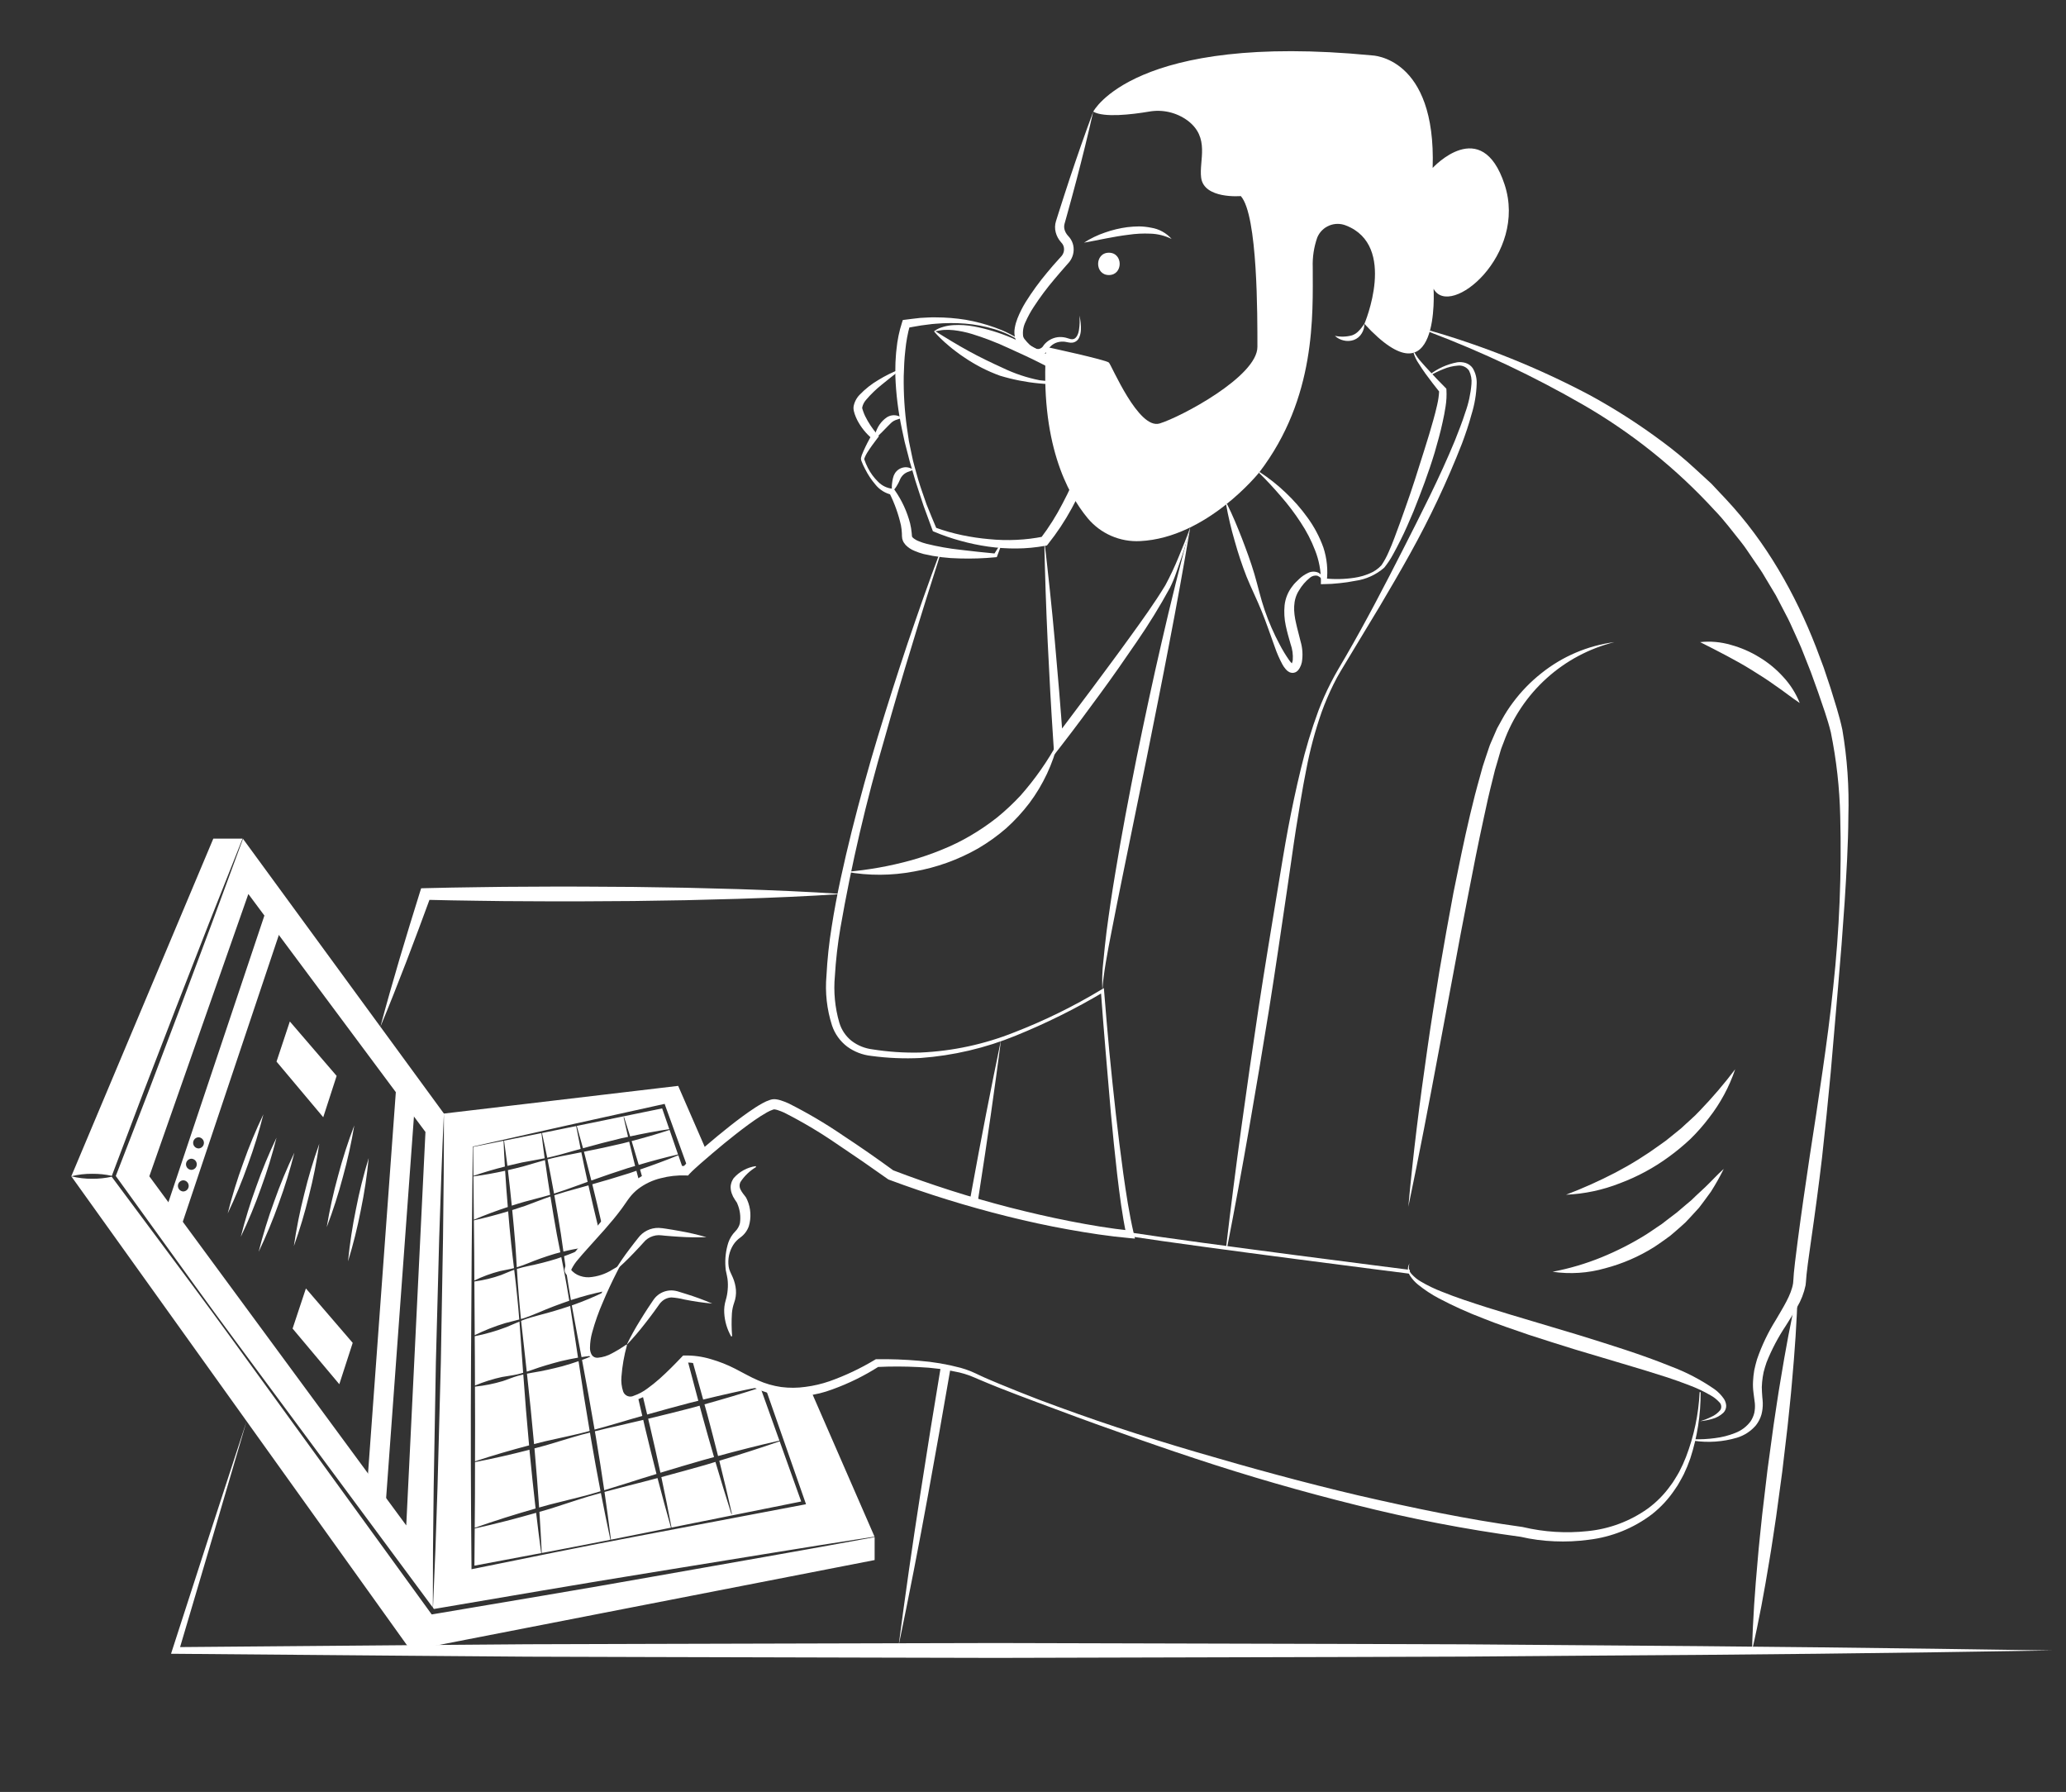 <svg width="399" height="346" viewBox="0 0 399 346" fill="none" xmlns="http://www.w3.org/2000/svg">
<rect x="0" y="0" width="399" height="346" fill="#333333" stroke="none"/>
<path d="M209.35 46.855C210.607 46.043 211.96 45.39 213.377 44.909C214.794 44.406 216.26 44.054 217.75 43.858C218.505 43.77 219.263 43.722 220.022 43.716C220.791 43.729 221.557 43.813 222.311 43.967C223.845 44.207 225.246 44.977 226.272 46.142C224.991 45.505 223.587 45.154 222.157 45.115C220.746 45.051 219.332 45.123 217.935 45.33C215.1 45.673 212.288 46.332 209.35 46.855ZM214.159 53.108C216.934 53.108 216.938 48.796 214.159 48.796C211.385 48.796 211.38 53.108 214.159 53.108Z" fill="white"/>
<path d="M211.131 21.56C210.126 26.035 209.019 30.481 207.857 34.911C207.256 37.12 206.688 39.339 206.059 41.539L205.597 43.193C205.483 43.589 205.489 44.009 205.612 44.402C205.74 44.819 205.961 45.201 206.259 45.52L206.569 45.877C206.927 46.331 207.173 46.864 207.285 47.431C207.392 47.988 207.376 48.562 207.238 49.112C207.099 49.662 206.843 50.175 206.486 50.616C206.237 50.918 206.09 51.062 205.889 51.294C205.136 52.14 204.404 53.004 203.673 53.865C202.216 55.575 200.87 57.376 199.644 59.258C199.04 60.17 198.515 61.131 198.074 62.131C197.639 62.992 197.471 63.964 197.592 64.921C197.639 65.102 197.718 65.272 197.825 65.424L198.339 66.038C198.518 66.231 198.705 66.409 198.889 66.596C199.073 66.758 199.269 66.907 199.475 67.042C199.801 67.295 200.208 67.417 200.619 67.386C200.807 67.349 200.985 67.271 201.14 67.159C201.296 67.047 201.425 66.902 201.52 66.736L201.563 66.661C202.233 65.802 203.215 65.242 204.296 65.102C204.81 65.049 205.33 65.082 205.834 65.202L206.528 65.406L206.815 65.485C206.906 65.495 206.997 65.499 207.089 65.499C207.828 65.509 208.258 64.553 208.381 63.683C208.525 62.772 208.551 61.845 208.459 60.927C208.693 61.841 208.79 62.784 208.746 63.726C208.73 64.221 208.62 64.708 208.422 65.161C208.313 65.42 208.141 65.647 207.92 65.82C207.7 65.994 207.439 66.109 207.162 66.154C206.89 66.192 206.613 66.179 206.345 66.115L205.685 65.993C205.273 65.94 204.855 65.956 204.449 66.04C203.673 66.205 202.987 66.657 202.53 67.306L202.572 67.231C202.412 67.569 202.185 67.87 201.905 68.117C201.616 68.381 201.263 68.566 200.881 68.652C200.149 68.79 199.393 68.642 198.767 68.239C198.217 67.915 197.713 67.52 197.267 67.064L196.642 66.395C196.395 66.097 196.207 65.755 196.086 65.388C195.884 64.715 195.849 64.003 195.982 63.313C196.09 62.693 196.261 62.085 196.491 61.499C196.935 60.388 197.473 59.317 198.1 58.298C199.339 56.324 200.712 54.437 202.209 52.65C202.939 51.751 203.706 50.886 204.482 50.03C204.658 49.832 204.913 49.568 205.026 49.427C205.153 49.276 205.256 49.108 205.332 48.927C205.488 48.567 205.534 48.169 205.464 47.783C205.413 47.505 205.297 47.244 205.125 47.019L204.875 46.726C204.405 46.19 204.066 45.552 203.887 44.862C203.697 44.147 203.717 43.393 203.943 42.688L204.459 41.052C205.135 38.867 205.872 36.7 206.575 34.524C208.023 30.182 209.527 25.857 211.131 21.56Z" fill="white"/>
<path d="M211.131 21.56C211.131 21.56 218.969 6.24 264.927 10.694C264.927 10.694 277.396 10.872 276.684 32.426C276.684 32.426 286.125 22.094 290.578 35.632C295.031 49.17 280.068 61.639 276.862 55.761C276.862 55.761 278.287 78.562 263.502 62.53C263.502 62.53 269.955 47.421 259.93 43.536C258.891 43.119 257.73 43.126 256.697 43.557C255.664 43.987 254.842 44.806 254.407 45.837C253.752 47.696 253.453 49.662 253.526 51.632C253.526 60.749 254.239 76.781 243.195 91.209C243.195 91.209 233.113 103.846 220.188 104.478C218.274 104.58 216.362 104.234 214.605 103.468C212.847 102.702 211.293 101.536 210.065 100.064C206.08 95.256 200.795 85.296 202.046 66.983C202.046 66.983 213.625 69.477 214.159 70.012C214.694 70.546 219.86 83.015 223.957 81.768C228.054 80.521 242.839 72.684 242.839 66.983C242.839 61.283 242.928 41.511 239.632 37.859C239.632 37.859 232.507 38.482 231.972 34.296C231.545 30.947 233.74 26.572 229.345 23.269C228.285 22.494 227.079 21.943 225.799 21.647C224.52 21.352 223.194 21.32 221.902 21.551C218.587 22.108 213.22 22.753 211.131 21.56Z" fill="white"/>
<path d="M257.802 64.846C258.9 65.08 260.04 65.046 261.122 64.747C261.612 64.573 262.051 64.283 262.404 63.902C262.603 63.701 262.788 63.488 262.96 63.264C263.138 63.032 263.29 62.776 263.502 62.53C263.492 62.846 263.453 63.16 263.384 63.469C263.296 63.781 263.166 64.08 262.997 64.357C262.649 64.955 262.102 65.411 261.453 65.646C260.814 65.869 260.124 65.9 259.468 65.733C258.844 65.591 258.268 65.284 257.802 64.846ZM197.184 65.995C195.601 64.915 193.858 64.09 192.02 63.548C190.193 62.997 188.312 62.642 186.41 62.488C184.517 62.34 182.616 62.347 180.724 62.509C179.78 62.559 178.844 62.742 177.907 62.838C176.973 62.982 176.045 63.167 175.116 63.328L175.732 62.81C175.294 64.384 174.997 65.993 174.845 67.62C174.646 69.269 174.589 70.939 174.535 72.61C174.485 75.974 174.695 79.337 175.164 82.669L175.536 85.176L176.049 87.661C176.352 89.329 176.889 90.941 177.318 92.579C177.806 94.201 178.394 95.792 178.94 97.395C179.569 98.969 180.215 100.535 180.878 102.093L180.656 101.869C182.324 102.475 184.033 102.961 185.77 103.324C187.506 103.688 189.262 103.949 191.029 104.103C192.783 104.28 194.547 104.325 196.308 104.239C198.056 104.16 199.796 103.947 201.511 103.603L200.995 103.908C202.595 101.8 204.008 99.557 205.219 97.204C206.47 94.854 207.563 92.423 208.491 89.928C209.446 87.442 210.227 84.893 210.827 82.298C211.442 79.699 211.915 77.069 212.244 74.419L212.591 75.053L204.928 70.433C202.381 68.891 199.785 67.44 197.184 65.995ZM197.29 65.835C199.914 67.24 202.543 68.638 205.221 69.946L213.233 73.876L213.6 74.056L213.581 74.511C213.503 77.261 213.192 80 212.65 82.697C211.562 88.11 209.649 93.324 206.98 98.156C205.654 100.594 204.116 102.909 202.385 105.077L202.176 105.334L201.869 105.383C200.049 105.717 198.204 105.891 196.353 105.905C194.516 105.922 192.68 105.801 190.861 105.544C189.053 105.286 187.262 104.911 185.502 104.423C183.739 103.944 182.011 103.348 180.329 102.638L180.163 102.566L180.107 102.414L178.346 97.61C177.828 95.985 177.259 94.378 176.76 92.749L176.043 90.293L175.68 89.066L175.365 87.826L174.722 85.345L174.179 82.837C173.464 79.473 173.041 76.053 172.917 72.616C172.926 71.752 172.897 70.887 172.938 70.022C172.997 69.158 173.025 68.292 173.138 67.429C173.304 65.669 173.664 63.932 174.209 62.251L174.363 61.788L174.824 61.732C175.798 61.616 176.767 61.478 177.741 61.383C178.721 61.343 179.695 61.253 180.674 61.279C182.627 61.28 184.576 61.435 186.504 61.745C188.417 62.08 190.298 62.578 192.127 63.233C193.956 63.866 195.693 64.741 197.29 65.835Z" fill="white"/>
<path d="M180.587 63.981C180.67 64.009 180.704 63.989 180.755 64.026L180.958 64.153L181.361 64.405L182.165 64.907L183.778 65.889C184.855 66.535 185.937 67.164 187.031 67.762C189.217 68.966 191.449 70.035 193.705 71.061C195.952 72.142 198.328 72.934 200.774 73.418C203.247 73.753 205.762 73.57 208.16 72.88L207.988 73.838C205.799 72.641 203.567 71.49 201.361 70.333C199.14 69.195 196.879 68.154 194.621 67.141C192.385 66.105 190.082 65.221 187.728 64.492C186.562 64.137 185.366 63.889 184.155 63.75C183.552 63.685 182.944 63.669 182.338 63.702C182.034 63.723 181.731 63.762 181.432 63.821C181.148 63.886 180.937 63.899 180.587 63.981ZM180.397 63.956C180.681 63.747 180.984 63.566 181.303 63.417C181.605 63.291 181.914 63.183 182.23 63.095C182.863 62.917 183.513 62.809 184.169 62.772C185.473 62.7 186.781 62.784 188.064 63.023C190.595 63.5 193.065 64.252 195.432 65.267C197.768 66.282 200.038 67.445 202.227 68.748C204.432 70.01 206.552 71.415 208.574 72.954L209.617 73.745L208.401 73.912C205.846 74.245 203.262 74.286 200.697 74.033C198.129 73.791 195.592 73.292 193.124 72.544C190.697 71.664 188.39 70.484 186.257 69.031C185.72 68.68 185.194 68.311 184.687 67.917C184.17 67.538 183.667 67.14 183.183 66.719C182.685 66.317 182.22 65.872 181.752 65.437L181.074 64.755C180.96 64.644 180.856 64.52 180.747 64.401L180.587 64.222C180.511 64.144 180.447 64.054 180.397 63.956ZM173.768 71.521C172.597 72.427 171.435 73.327 170.316 74.254C169.208 75.134 168.187 76.12 167.268 77.198C166.89 77.62 166.63 78.134 166.514 78.689C166.51 78.78 166.522 78.87 166.552 78.956C166.603 79.111 166.644 79.268 166.703 79.421C166.813 79.735 166.939 80.043 167.08 80.344C167.692 81.583 168.455 82.74 169.353 83.789L169.744 84.244L169.451 84.621C168.753 85.52 168.071 86.46 167.469 87.419C167.321 87.661 167.194 87.909 167.075 88.155C167.023 88.268 166.978 88.385 166.942 88.505C166.928 88.542 166.918 88.58 166.915 88.619C166.892 88.623 166.928 88.716 166.94 88.767C167.122 89.299 167.342 89.818 167.598 90.319C168.108 91.328 168.782 92.244 169.593 93.032C170.329 93.789 171.309 94.262 172.36 94.368L172.616 94.379L172.797 94.643C174.164 96.588 175.17 98.762 175.767 101.062C175.911 101.662 176.012 102.272 176.069 102.886C176.136 103.745 176.077 103.551 176.325 103.85C176.659 104.13 177.038 104.351 177.446 104.503C177.926 104.704 178.421 104.869 178.926 104.996C181.081 105.532 183.271 105.92 185.479 106.159C187.717 106.442 189.982 106.664 192.245 106.884L191.929 107.082C192.359 106.404 192.778 105.72 193.231 105.054L193.403 105.139C193.144 105.903 192.851 106.649 192.569 107.401L192.505 107.574L192.253 107.599C189.959 107.821 187.654 107.898 185.351 107.83C183.007 107.794 180.675 107.508 178.392 106.976C177.793 106.82 177.206 106.619 176.636 106.375C175.976 106.117 175.379 105.72 174.886 105.21C174.746 105.046 174.617 104.873 174.501 104.691C174.39 104.477 174.304 104.251 174.246 104.018C174.195 103.682 174.173 103.343 174.18 103.005C174.157 102.481 174.098 101.961 174.002 101.446C173.519 99.302 172.78 97.224 171.799 95.257L172.237 95.533C170.979 95.26 169.855 94.56 169.055 93.552C168.281 92.647 167.62 91.65 167.086 90.585C166.803 90.06 166.556 89.517 166.346 88.959C166.31 88.871 166.288 88.779 166.279 88.686C166.266 88.58 166.272 88.474 166.297 88.37C166.329 88.209 166.373 88.05 166.429 87.895C166.535 87.606 166.656 87.331 166.778 87.06C167.256 85.969 167.806 84.942 168.376 83.904L168.474 84.736C167.261 83.732 166.264 82.493 165.544 81.093C165.364 80.731 165.207 80.359 165.075 79.978C165.009 79.785 164.962 79.583 164.907 79.386C164.838 79.117 164.815 78.838 164.838 78.561C164.986 77.659 165.415 76.825 166.064 76.181C167.13 75.075 168.344 74.121 169.671 73.349C170.946 72.568 172.286 71.901 173.676 71.353L173.768 71.521Z" fill="white"/>
<path d="M174.262 80.631C173.662 80.946 173.004 81.032 172.617 81.272C172.42 81.385 172.238 81.522 172.074 81.68C171.888 81.857 171.689 82.055 171.499 82.252C171.113 82.645 170.729 83.059 170.307 83.47C169.879 83.92 169.413 84.333 168.914 84.704C168.939 84.055 169.099 83.418 169.383 82.834C169.651 82.245 170.02 81.708 170.473 81.246C170.708 81.007 170.965 80.792 171.241 80.604C171.559 80.387 171.923 80.249 172.304 80.199C172.657 80.148 173.016 80.176 173.356 80.28C173.668 80.37 173.971 80.488 174.262 80.631ZM172.298 94.95C172.209 94.359 172.21 93.758 172.303 93.168C172.337 92.885 172.388 92.604 172.455 92.327C172.524 91.99 172.654 91.669 172.837 91.379C173.033 91.073 173.292 90.812 173.597 90.616C173.902 90.419 174.246 90.291 174.606 90.24C174.94 90.192 175.281 90.22 175.603 90.322C175.895 90.414 176.178 90.532 176.449 90.675C175.888 90.99 175.271 91.084 174.927 91.314C174.572 91.527 174.27 91.816 174.043 92.161C173.848 92.425 173.663 93.037 173.363 93.521C173.083 94.049 172.724 94.531 172.298 94.95ZM121.077 259.757C120.529 261.732 120.175 263.755 120.019 265.798C119.927 266.777 120.04 267.763 120.352 268.695C120.424 268.893 120.538 269.072 120.686 269.222C120.833 269.372 121.011 269.488 121.207 269.564C121.403 269.64 121.613 269.673 121.823 269.661C122.033 269.649 122.238 269.593 122.424 269.496C123.349 269.175 124.218 268.713 125.001 268.126C125.823 267.535 126.613 266.902 127.37 266.23C128.892 264.877 130.327 263.414 131.74 261.931L131.921 261.741L132.168 261.732C133.899 261.694 135.625 261.93 137.283 262.43C138.914 262.898 140.495 263.524 142.003 264.299C143.504 265.065 144.9 265.887 146.366 266.513C147.802 267.16 149.322 267.599 150.882 267.819C152.439 268.02 154.017 268.009 155.572 267.785C157.151 267.581 158.706 267.216 160.212 266.696C163.262 265.611 166.197 264.223 168.971 262.553L169.155 262.447L169.33 262.445C172.05 262.409 174.771 262.509 177.482 262.746C180.203 262.954 182.9 263.411 185.538 264.113C186.201 264.301 186.855 264.523 187.495 264.778C188.145 265.038 188.756 265.361 189.354 265.631C190.558 266.203 191.817 266.698 193.049 267.229C195.536 268.255 198.036 269.252 200.548 270.222C205.589 272.115 210.66 273.93 215.773 275.619C220.887 277.305 226.028 278.904 231.195 280.417C241.524 283.448 251.903 286.294 262.369 288.755C272.845 291.16 283.368 293.378 294.005 294.836L294.047 294.842L294.126 294.86C298.214 295.825 302.437 296.089 306.614 295.639C310.792 295.232 314.79 293.737 318.211 291.304C319.905 290.069 321.388 288.569 322.605 286.862C322.931 286.449 323.226 286.013 323.49 285.557C323.757 285.104 324.051 284.664 324.298 284.198C324.792 283.261 325.231 282.297 325.614 281.31C327.151 277.306 328.039 273.083 328.245 268.799L328.437 268.806C328.462 273.156 327.787 277.482 326.439 281.618C326.08 282.654 325.662 283.668 325.187 284.656C324.948 285.15 324.66 285.62 324.398 286.104C324.139 286.591 323.846 287.06 323.521 287.505C322.297 289.361 320.784 291.008 319.038 292.383C315.479 295.084 311.263 296.784 306.827 297.308C304.638 297.605 302.426 297.705 300.219 297.607C298 297.523 295.793 297.228 293.63 296.725L293.75 296.749C283.034 295.299 272.409 293.248 261.924 290.606C251.439 288.013 241.07 285.018 230.819 281.621C228.259 280.769 225.699 279.922 223.155 279.026C220.605 278.149 218.058 277.264 215.526 276.337C210.437 274.556 205.386 272.67 200.336 270.78C197.81 269.84 195.289 268.882 192.78 267.89C191.529 267.377 190.278 266.89 189.031 266.343C188.392 266.081 187.798 265.795 187.188 265.577C186.568 265.355 185.937 265.166 185.298 265.011C182.701 264.422 180.056 264.072 177.395 263.965C174.732 263.827 172.039 263.821 169.393 263.95L169.751 263.842C166.925 265.65 163.905 267.136 160.748 268.273C157.529 269.494 154.058 269.903 150.643 269.464C148.94 269.2 147.282 268.697 145.719 267.97C144.163 267.278 142.726 266.403 141.304 265.654C139.892 264.903 138.409 264.292 136.877 263.829C135.383 263.358 133.829 263.096 132.262 263.053L132.69 262.854C131.207 264.308 129.702 265.743 128.093 267.078C127.284 267.749 126.441 268.377 125.567 268.962C124.677 269.584 123.692 270.059 122.65 270.368C122.067 270.542 121.444 270.523 120.872 270.315C120.585 270.192 120.329 270.008 120.121 269.775C119.913 269.543 119.758 269.267 119.667 268.969C119.366 267.925 119.291 266.829 119.448 265.755C119.704 263.689 120.189 261.659 120.894 259.701L121.077 259.757ZM272.184 245.929C271.782 245.878 231.833 240.826 218.2 238.713L218.314 237.979C231.937 240.091 271.875 245.142 272.277 245.193L272.184 245.929Z" fill="white"/>
<path d="M328.342 274.418C329.086 274.205 329.808 273.924 330.5 273.578C331.166 273.29 331.755 272.848 332.217 272.287C332.38 272.046 332.449 271.753 332.411 271.464C332.374 271.176 332.233 270.91 332.014 270.718C331.534 270.196 330.972 269.756 330.351 269.415C329.048 268.657 327.682 268.012 326.269 267.488C324.844 266.942 323.411 266.409 321.945 265.939C319.013 265.006 316.062 264.081 313.085 263.223L304.164 260.561C301.198 259.633 298.225 258.715 295.265 257.739C292.318 256.725 289.357 255.736 286.452 254.569C283.516 253.45 280.65 252.155 277.87 250.69C276.465 249.944 275.134 249.067 273.893 248.071C273.26 247.562 272.713 246.952 272.276 246.267C272.06 245.911 271.933 245.509 271.904 245.094C271.886 244.69 272.001 244.291 272.23 243.958C272.086 244.303 272.047 244.683 272.119 245.051C272.191 245.418 272.37 245.756 272.634 246.021C273.132 246.58 273.716 247.054 274.364 247.428C275.677 248.205 277.052 248.87 278.476 249.415C281.317 250.572 284.259 251.512 287.199 252.454C290.154 253.356 293.105 254.288 296.084 255.144L305.001 257.813C310.934 259.664 316.891 261.484 322.716 263.842C325.699 264.962 328.532 266.446 331.151 268.262C331.837 268.764 332.435 269.378 332.918 270.077C333.19 270.48 333.348 270.948 333.375 271.433C333.377 271.684 333.331 271.932 333.238 272.164C333.144 272.397 333.006 272.608 332.831 272.787C332.217 273.358 331.47 273.768 330.659 273.979C329.902 274.197 329.126 274.344 328.342 274.418Z" fill="white"/>
<path d="M327.118 277.902C328.481 277.942 329.846 277.869 331.198 277.684C332.531 277.526 333.839 277.194 335.086 276.697C336.282 276.248 337.323 275.466 338.088 274.443C338.42 273.94 338.663 273.384 338.806 272.798C338.927 272.195 338.962 271.578 338.91 270.965L338.648 268.945C338.55 268.219 338.52 267.486 338.557 266.754C338.59 266.024 338.669 265.297 338.793 264.577C338.959 263.873 339.106 263.155 339.327 262.469C340.249 259.789 341.476 257.223 342.985 254.824C344.35 252.468 345.917 250.076 346.289 247.822L346.326 247.418C346.339 247.283 346.358 247.168 346.363 246.947C346.377 246.546 346.402 246.166 346.44 245.826C346.501 245.113 346.587 244.43 346.664 243.736L347.182 239.622C347.893 234.152 348.694 228.707 349.506 223.262C350.348 217.821 351.189 212.38 351.967 206.93C352.758 201.481 353.487 196.022 354.048 190.546C355.235 179.607 355.685 168.601 355.397 157.602C355.276 152.158 354.668 146.736 353.582 141.4C352.964 138.851 352.002 136.234 351.12 133.649L349.73 129.792L348.227 125.989C347.749 124.711 347.151 123.489 346.601 122.245C346.044 121.005 345.5 119.759 344.848 118.568L342.968 114.959L340.88 111.473C340.22 110.288 339.41 109.201 338.651 108.081C337.869 106.978 337.168 105.815 336.321 104.76C334.617 102.659 333.026 100.464 331.129 98.526C323.772 90.495 315.23 83.636 305.799 78.186C296.287 72.704 286.349 67.995 276.082 64.105L276.173 63.832C286.817 66.902 297.117 71.058 306.912 76.233C311.807 78.891 316.505 81.897 320.97 85.228C323.223 86.882 325.38 88.663 327.43 90.563L330.522 93.403L333.399 96.465C341.072 104.67 346.71 114.621 350.737 124.985L352.203 128.893L353.524 132.843C354.336 135.497 355.211 138.087 355.81 140.914C356.748 146.417 357.136 152 356.97 157.58C356.941 163.118 356.595 168.631 356.252 174.137C355.882 179.642 355.457 185.14 354.976 190.632L353.557 207.117C353.047 212.609 352.487 218.097 351.877 223.579C351.234 229.056 350.493 234.52 349.704 239.967L349.138 244.045C349.055 244.718 348.961 245.402 348.896 246.06C348.854 246.404 348.833 246.712 348.817 246.999L348.77 247.557L348.704 248.181C348.394 249.668 347.841 251.093 347.066 252.398C346.364 253.642 345.618 254.817 344.89 255.98C343.402 258.208 342.151 260.587 341.16 263.077C340.933 263.692 340.779 264.324 340.601 264.951C340.468 265.584 340.371 266.223 340.31 266.867C340.24 267.508 340.232 268.156 340.284 268.799L340.35 269.772C340.379 270.145 340.439 270.51 340.438 270.888C340.461 271.653 340.373 272.416 340.177 273.155C339.957 273.901 339.596 274.599 339.115 275.21C338.142 276.348 336.863 277.182 335.429 277.612C332.723 278.407 329.877 278.603 327.088 278.188L327.118 277.902Z" fill="white"/>
<path d="M311.776 123.986C306.904 125.209 302.407 127.611 298.68 130.98C294.954 134.349 292.113 138.582 290.406 143.306C290.199 143.891 289.935 144.443 289.773 145.052L289.253 146.86L288.724 148.662L288.268 150.505C287.971 151.736 287.645 152.955 287.372 154.194L286.561 157.916C285.478 162.88 284.482 167.875 283.529 172.877L282.082 180.382L280.683 187.899L277.866 202.938C275.991 212.968 274.088 222.996 271.988 233.003C272.905 222.818 274.192 212.681 275.653 202.57C276.361 197.511 277.198 192.471 278.003 187.425C278.856 182.387 279.769 177.359 280.708 172.332C281.72 167.319 282.73 162.303 283.914 157.314L284.832 153.578C285.142 152.334 285.507 151.095 285.842 149.854L286.355 147.993L286.962 146.141L287.583 144.294C287.776 143.676 288.086 143.08 288.332 142.473L289.117 140.664L290.071 138.933C290.701 137.778 291.416 136.67 292.209 135.62C293.777 133.514 295.615 131.623 297.676 129.997C301.739 126.743 306.615 124.664 311.776 123.986ZM328.342 123.986C330.337 123.77 332.355 123.952 334.28 124.52C336.214 125.047 338.062 125.849 339.768 126.901C341.489 127.934 343.048 129.216 344.393 130.706C345.757 132.175 346.837 133.882 347.58 135.743C345.893 134.626 344.447 133.437 342.891 132.394C341.384 131.304 339.836 130.316 338.274 129.355C336.714 128.387 335.108 127.488 333.459 126.617C331.808 125.733 330.127 124.889 328.342 123.986ZM201.69 104.493C202.102 107.708 202.416 110.929 202.775 114.147C203.116 117.366 203.43 120.588 203.718 123.811C204.302 130.256 204.84 136.705 205.297 143.159L203.618 142.654L210.952 132.884C213.369 129.606 215.824 126.357 218.194 123.05C220.575 119.757 222.968 116.45 225.057 113.007C226.014 111.227 226.874 109.397 227.634 107.524C228.418 105.646 229.192 103.761 229.866 101.834C229.396 103.825 228.825 105.79 228.155 107.722L227.146 110.62C226.81 111.601 226.41 112.56 225.951 113.491C223.986 117.093 221.835 120.589 219.505 123.966C217.199 127.342 214.867 130.697 212.448 133.986C210.04 137.286 207.609 140.562 205.106 143.794L203.593 145.748L203.427 143.288C202.994 136.832 202.641 130.371 202.334 123.906C202.18 120.674 202.05 117.44 201.941 114.205C201.854 110.968 201.723 107.734 201.69 104.493Z" fill="white"/>
<path d="M163.481 168.341C167.714 167.986 171.905 167.236 175.999 166.101C178.006 165.536 179.98 164.855 181.908 164.06C183.83 163.292 185.69 162.378 187.472 161.326C189.25 160.282 190.955 159.118 192.575 157.842C194.179 156.534 195.692 155.117 197.101 153.601C199.906 150.428 202.342 146.946 204.362 143.224C203.339 147.494 201.456 151.511 198.83 155.03C197.487 156.799 195.98 158.438 194.329 159.923C192.648 161.383 190.835 162.684 188.914 163.811C185.064 166.006 180.862 167.518 176.495 168.28C172.196 169.091 167.786 169.112 163.481 168.341ZM229.866 101.834C228.605 109.333 227.254 116.81 225.811 124.265C224.393 131.726 222.889 139.167 221.403 146.612L216.851 168.922C216.103 172.642 215.337 176.359 214.626 180.085C214.26 181.945 213.9 183.808 213.589 185.678C213.427 186.613 213.288 187.55 213.163 188.489C213.019 189.426 212.935 190.372 212.912 191.32C212.803 189.416 212.861 187.507 213.086 185.614C213.254 183.717 213.473 181.826 213.698 179.936C214.191 176.163 214.751 172.402 215.38 168.652C216.606 161.148 218.04 153.684 219.526 146.232C221.051 138.789 222.636 131.358 224.354 123.957C226.048 116.551 227.886 109.177 229.866 101.834ZM243.253 91.133C245.045 92.298 246.725 93.626 248.271 95.102C249.841 96.576 251.265 98.2 252.522 99.949C253.812 101.717 254.842 103.661 255.582 105.721C256.276 107.835 256.495 110.076 256.222 112.285L255.7 111.669C257.667 111.893 259.656 111.853 261.612 111.551C262.587 111.404 263.539 111.137 264.447 110.754C265.34 110.402 266.142 109.853 266.794 109.148C267.337 108.342 267.802 107.486 268.184 106.593C268.591 105.686 268.964 104.764 269.313 103.826C270.012 101.956 270.707 100.081 271.361 98.191C272.72 94.428 273.909 90.604 275.105 86.795C275.711 84.894 276.289 82.983 276.82 81.073C277.103 80.117 277.322 79.159 277.55 78.203C277.767 77.294 277.898 76.367 277.942 75.434L278.12 75.828C277.15 74.619 276.212 73.403 275.301 72.154C274.848 71.528 274.421 70.883 274.009 70.225C273.559 69.576 273.213 68.861 272.985 68.106L273.172 68.065C273.53 68.723 273.967 69.335 274.474 69.886C274.963 70.466 275.49 71.019 276.003 71.582C277.029 72.707 278.093 73.81 279.166 74.883L279.325 75.041L279.344 75.278C279.407 76.354 279.352 77.434 279.179 78.498C279.023 79.514 278.833 80.524 278.607 81.513C278.186 83.508 277.623 85.452 277.067 87.398C275.894 91.272 274.459 95.049 272.96 98.8C272.162 100.658 271.387 102.524 270.461 104.331C270.017 105.24 269.536 106.137 269.046 107.029C268.554 107.945 267.977 108.814 267.322 109.622C265.741 110.99 263.796 111.87 261.724 112.154C260.723 112.352 259.715 112.507 258.7 112.604C257.681 112.721 256.655 112.783 255.628 112.789L255.091 112.79L255.106 112.173C255.106 110.158 254.727 108.16 253.988 106.285C253.26 104.378 252.319 102.559 251.185 100.861C250.051 99.122 248.798 97.463 247.434 95.898C246.076 94.311 244.653 92.756 243.137 91.286L243.253 91.133Z" fill="white"/>
<path d="M236.966 97.308C238.068 99.491 238.977 101.737 239.861 103.989C240.729 106.247 241.565 108.513 242.254 110.83C242.937 113.149 243.454 115.529 244.243 117.813C245.029 120.096 245.995 122.312 247.133 124.441C247.677 125.484 248.287 126.492 248.959 127.458C249.109 127.669 249.275 127.868 249.456 128.054C249.587 128.226 249.852 128.313 249.626 128.23C249.543 128.225 249.461 128.245 249.389 128.286C249.419 128.234 249.447 128.181 249.472 128.126C249.57 127.916 249.636 127.691 249.668 127.461C249.747 126.402 249.602 125.338 249.241 124.339C248.914 123.209 248.571 122.026 248.312 120.787C248.039 119.508 247.963 118.195 248.087 116.893C248.233 115.535 248.76 114.246 249.609 113.177C249.795 112.908 250.008 112.659 250.244 112.433C250.462 112.2 250.692 111.978 250.932 111.768C251.414 111.313 251.964 110.938 252.562 110.655C252.882 110.484 253.238 110.389 253.6 110.379C253.963 110.368 254.324 110.441 254.654 110.592C254.939 110.768 255.185 111.002 255.375 111.279C255.565 111.556 255.694 111.87 255.755 112.2L255.573 112.258C255.335 111.758 254.918 111.365 254.405 111.158C254.163 111.115 253.915 111.126 253.678 111.187C253.44 111.249 253.219 111.361 253.029 111.516C252.152 112.214 251.412 113.068 250.849 114.037C249.669 115.885 249.783 118.137 250.312 120.367C250.547 121.498 250.901 122.634 251.176 123.845C251.562 125.154 251.646 126.532 251.422 127.877C251.343 128.242 251.212 128.594 251.035 128.922C250.925 129.138 250.782 129.336 250.612 129.509C250.476 129.646 250.315 129.753 250.136 129.825C249.958 129.897 249.766 129.931 249.574 129.926C249.392 129.912 249.213 129.869 249.045 129.798C248.926 129.734 248.809 129.662 248.697 129.587C248.537 129.457 248.389 129.311 248.256 129.152C248.032 128.888 247.836 128.601 247.67 128.297C247.078 127.197 246.579 126.051 246.176 124.869C245.334 122.573 244.582 120.273 243.661 118.031C242.76 115.783 241.657 113.604 240.748 111.355C239.866 109.097 239.1 106.797 238.453 104.461C237.769 102.128 237.212 99.76 236.784 97.367L236.966 97.308ZM276.073 72.367C277.655 71.141 279.507 70.312 281.475 69.947C282.011 69.882 282.554 69.931 283.069 70.089C283.618 70.266 284.093 70.617 284.423 71.09C284.977 72.01 285.242 73.076 285.185 74.149C285.117 76.15 284.78 78.133 284.182 80.044C283.671 81.954 283.029 83.814 282.344 85.655C279.489 92.948 276.146 100.042 272.34 106.887C270.441 110.302 268.475 113.678 266.485 117.036L260.436 127.061C259.445 128.746 258.38 130.371 257.54 132.118C256.681 133.855 255.918 135.638 255.255 137.46C253.973 141.125 252.97 144.881 252.254 148.698C251.484 152.507 250.905 156.357 250.265 160.199C249.662 164.049 249.165 167.919 248.573 171.772C247.438 179.486 246.316 187.203 245.09 194.901C242.593 210.292 239.973 225.661 236.969 240.98L236.78 240.951C238.581 225.449 240.765 209.998 243.073 194.568C244.249 186.856 245.53 179.162 246.797 171.466C247.433 167.618 248.049 163.77 248.768 159.934C249.493 156.099 250.304 152.273 251.23 148.47C252.131 144.656 253.264 140.9 254.624 137.224C255.32 135.39 256.118 133.596 257.013 131.85C257.897 130.096 258.923 128.422 259.901 126.744C263.81 120 267.402 113.076 270.931 106.14C274.453 99.204 278.006 92.276 280.961 85.114C281.666 83.315 282.392 81.519 282.97 79.684C283.62 77.896 284.027 76.029 284.18 74.133C284.264 73.251 284.103 72.362 283.714 71.566C283.474 71.219 283.142 70.944 282.755 70.773C282.369 70.602 281.942 70.541 281.523 70.596C280.581 70.67 279.656 70.894 278.784 71.26C277.885 71.614 277.015 72.037 276.181 72.526L276.073 72.367ZM302.446 230.687C305.696 229.451 308.871 228.028 311.956 226.425C314.979 224.843 317.881 223.039 320.637 221.028C321.339 220.551 322.017 220.038 322.667 219.492L324.647 217.889C325.876 216.721 327.201 215.638 328.355 214.378C330.761 211.875 333.017 209.231 335.111 206.461C333.964 209.852 332.253 213.025 330.05 215.847C328.965 217.286 327.773 218.641 326.486 219.902C325.173 221.139 323.784 222.291 322.326 223.352C319.423 225.483 316.241 227.203 312.868 228.464C309.541 229.778 306.019 230.529 302.446 230.687ZM299.841 245.561C303.08 244.946 306.25 244.01 309.304 242.766C312.295 241.546 315.177 240.075 317.918 238.367C318.603 237.942 319.255 237.465 319.927 237.019C320.262 236.794 320.605 236.58 320.934 236.345L321.892 235.602L323.828 234.13C324.436 233.592 325.058 233.068 325.688 232.547L326.63 231.76C326.922 231.474 327.21 231.183 327.514 230.907L329.325 229.221C330.524 228.078 331.627 226.838 332.904 225.699C332.154 227.218 331.321 228.695 330.41 230.124L328.902 232.18C328.652 232.527 328.387 232.861 328.125 233.199L327.263 234.143C326.69 234.776 326.109 235.406 325.513 236.023C324.9 236.62 324.234 237.163 323.592 237.734L322.612 238.571C322.273 238.835 321.918 239.079 321.571 239.333C320.863 239.822 320.173 240.339 319.446 240.801C316.522 242.635 313.337 244.014 309.998 244.89C306.698 245.833 303.236 246.061 299.841 245.561ZM347.177 249.335C347.032 255.189 346.607 261.007 346.083 266.813C345.847 269.719 345.509 272.612 345.219 275.512L344.197 284.19L343.021 292.85C342.575 295.729 342.182 298.615 341.683 301.488C340.74 307.24 339.696 312.98 338.368 318.684C338.509 312.829 338.933 307.011 339.458 301.205C339.692 298.299 340.034 295.406 340.321 292.506L341.347 283.828L342.527 275.17C342.972 272.29 343.368 269.404 343.866 266.531C344.81 260.779 345.852 255.039 347.177 249.335ZM97.247 220.266L91.374 221.454L91.432 227.039C93.434 226.359 95.459 225.762 97.506 225.248C97.401 223.59 97.314 221.923 97.247 220.266ZM97.554 226.062C95.532 226.503 93.492 226.877 91.432 227.154L91.518 235.509C93.674 234.599 95.858 233.781 98.071 233.057C97.87 230.728 97.698 228.39 97.554 226.062ZM98.723 240.166C98.502 238.077 98.308 235.985 98.138 233.89C95.954 234.551 93.747 235.132 91.518 235.634L91.585 241.871L91.614 247.246C93.194 246.479 94.847 245.873 96.548 245.435C97.449 245.234 98.378 245.09 99.269 244.86C99.087 243.299 98.886 241.737 98.723 240.166ZM99.863 250.14C99.7 248.482 99.509 246.825 99.307 245.177C98.455 245.474 97.621 245.866 96.778 246.192C95.105 246.786 93.374 247.203 91.614 247.438L91.681 257.804C93.58 256.865 95.554 256.086 97.583 255.476C98.483 255.227 99.384 255.016 100.285 254.777C100.16 253.225 100.026 251.682 99.863 250.14ZM100.677 260.133C100.562 258.485 100.448 256.827 100.323 255.179C99.489 255.515 98.675 255.888 97.841 256.233C95.842 256.999 93.781 257.592 91.681 258.006L91.71 262.164C91.71 263.956 91.719 265.738 91.729 267.53C93.412 266.821 95.156 266.269 96.941 265.882C97.909 265.7 98.895 265.594 99.853 265.383C100.246 265.297 100.639 265.182 101.032 265.067C100.917 263.419 100.783 261.781 100.677 260.133ZM102.182 279.084C101.751 274.524 101.386 269.963 101.061 265.393C100.677 265.479 100.304 265.575 99.93 265.68C98.991 265.958 98.071 266.341 97.142 266.658C95.376 267.192 93.564 267.554 91.729 267.74C91.748 272.55 91.767 277.36 91.738 282.16C95.188 281.02 98.675 280.004 102.182 279.084ZM102.268 280.129C102.268 280.062 102.258 279.995 102.258 279.928C98.78 280.828 95.274 281.633 91.738 282.313V282.409C91.748 286.606 91.719 290.802 91.681 294.999C95.561 293.629 99.489 292.402 103.437 291.272C103.015 287.564 102.626 283.849 102.268 280.129ZM103.542 292.105C99.614 293.226 95.666 294.251 91.681 295.133C91.662 297.528 91.642 299.914 91.623 302.309L104.52 299.885C104.165 297.289 103.849 294.702 103.542 292.105ZM104.567 218.79L97.353 220.246C97.573 221.866 97.793 223.494 97.995 225.114C98.934 224.884 99.882 224.663 100.831 224.453C102.287 224.175 103.743 223.945 105.19 223.648C104.97 222.029 104.759 220.409 104.567 218.79ZM105.248 224.002C103.83 224.385 102.431 224.836 101.013 225.229C100.045 225.487 99.068 225.717 98.091 225.938C98.368 228.227 98.608 230.508 98.838 232.798C99.633 232.539 100.428 232.29 101.233 232.06C102.9 231.59 104.587 231.198 106.244 230.709C105.89 228.477 105.557 226.241 105.248 224.002ZM107.547 238.384C107.097 235.931 106.694 233.478 106.302 231.025C104.673 231.581 103.082 232.232 101.473 232.817C100.63 233.104 99.777 233.382 98.924 233.65C99.135 235.797 99.336 237.943 99.509 240.099C99.624 241.632 99.71 243.165 99.806 244.698C100.515 244.477 101.214 244.228 101.904 243.95C103.622 243.243 105.374 242.622 107.154 242.091C107.509 241.996 107.863 241.9 108.218 241.804C107.988 240.664 107.758 239.524 107.547 238.384ZM109.444 248.195C109.128 246.374 108.764 244.563 108.4 242.743C108.084 242.858 107.768 242.963 107.451 243.069C105.678 243.621 103.878 244.081 102.057 244.448C101.3 244.602 100.562 244.793 99.825 245.014C99.93 246.719 100.045 248.415 100.189 250.111C100.313 251.634 100.457 253.158 100.61 254.681C100.687 254.662 100.773 254.643 100.85 254.624C101.923 254.288 102.967 253.876 104.002 253.436C105.957 252.583 107.94 251.845 109.942 251.155C109.78 250.168 109.626 249.181 109.444 248.195ZM111.016 258.073C110.728 256.099 110.428 254.129 110.115 252.161C108.151 252.813 106.177 253.416 104.175 253.924C103.082 254.212 102 254.518 100.946 254.911C100.85 254.949 100.745 254.997 100.639 255.045C100.821 256.722 101.003 258.408 101.204 260.085C101.386 261.675 101.549 263.266 101.731 264.856C102.048 264.751 102.364 264.655 102.68 264.54C104.529 263.86 106.417 263.323 108.314 262.825C109.415 262.566 110.517 262.336 111.629 262.145C111.428 260.794 111.217 259.433 111.016 258.073ZM111.274 217.43L109.856 217.717L104.673 218.771C105.027 220.361 105.366 221.955 105.688 223.552C107.288 223.197 108.869 222.766 110.45 222.306C111.006 222.144 111.571 222 112.137 221.837C111.84 220.371 111.552 218.905 111.274 217.43ZM112.271 222.488C111.705 222.594 111.14 222.718 110.575 222.824C108.956 223.121 107.346 223.447 105.755 223.859H105.746C106.187 226.062 106.599 228.266 107.001 230.47C108.438 230.01 109.866 229.518 111.284 228.994C112.012 228.716 112.75 228.467 113.487 228.199C113.066 226.302 112.654 224.395 112.271 222.488ZM111.734 262.825C110.69 263.189 109.636 263.515 108.572 263.812C106.666 264.301 104.759 264.741 102.805 265.048C102.46 265.105 102.115 265.172 101.77 265.239C102.277 269.771 102.734 274.303 103.14 278.835C103.83 278.663 104.529 278.481 105.219 278.308C107.566 277.762 109.933 277.293 112.271 276.718C112.807 276.584 113.344 276.43 113.88 276.296C113.114 271.812 112.398 267.322 111.734 262.825ZM116.812 249.402C114.803 250.381 112.74 251.244 110.632 251.989C110.567 252.015 110.5 252.038 110.431 252.056C110.786 254.03 111.15 256.013 111.533 257.987C111.801 259.338 112.05 260.688 112.309 262.04C112.903 261.944 113.497 261.867 114.11 261.8C112.673 259.855 115.001 253.56 116.812 249.402ZM115.49 236.764C114.848 234.139 114.232 231.511 113.641 228.879C112.913 229.08 112.184 229.301 111.447 229.492C109.971 229.885 108.505 230.316 107.058 230.786C107.499 233.267 107.93 235.758 108.323 238.249C108.496 239.38 108.649 240.52 108.812 241.66C110.065 241.345 111.335 241.099 112.616 240.923L112.635 240.97C113.555 239.917 114.608 238.738 115.691 237.512C115.615 237.263 115.557 237.013 115.49 236.764ZM114.139 277.82C114.062 277.417 114.005 277.015 113.938 276.612C113.401 276.746 112.874 276.871 112.347 277.015C110.029 277.657 107.729 278.404 105.42 279.075C104.692 279.286 103.954 279.477 103.216 279.669C103.236 279.793 103.245 279.918 103.255 280.042C103.581 283.722 103.868 287.401 104.117 291.08C104.788 290.898 105.458 290.706 106.129 290.524C108.63 289.873 111.15 289.298 113.641 288.627C114.426 288.407 115.202 288.177 115.979 287.947C115.327 284.574 114.714 281.199 114.139 277.82ZM116.046 288.273C115.27 288.483 114.493 288.694 113.727 288.924C111.255 289.671 108.812 290.515 106.349 291.291C105.621 291.502 104.893 291.712 104.175 291.923C104.347 294.567 104.497 297.215 104.625 299.866L107.269 299.368C110.814 298.697 114.353 298.01 117.885 297.308C117.243 294.299 116.63 291.287 116.046 288.273ZM118.211 245.78C118.106 245.847 118 245.905 117.895 245.962C113.497 248.338 110.786 246.834 109.78 245.56C109.3 244.966 110.623 243.27 112.568 241.047C111.385 241.615 110.173 242.121 108.936 242.561C109.195 244.42 109.463 246.288 109.77 248.147C109.923 249.105 110.096 250.073 110.259 251.04C110.278 251.031 110.287 251.031 110.297 251.021C112.438 250.322 114.616 249.743 116.822 249.287L116.841 249.335C117.31 248.252 117.751 247.304 118.067 246.643C118.153 246.461 118.23 246.298 118.297 246.164C118.46 245.828 118.565 245.617 118.585 245.57C118.46 245.636 118.335 245.713 118.211 245.78ZM121.516 220.448C121.085 220.563 120.645 220.678 120.213 220.783C117.751 221.367 115.27 221.894 112.778 222.383C113.267 224.232 113.743 226.085 114.206 227.94C116.534 227.107 118.875 226.311 121.229 225.554C121.708 225.411 122.187 225.277 122.657 225.133C122.264 223.571 121.884 222.009 121.516 220.448ZM122.906 226.062C122.446 226.225 121.996 226.378 121.536 226.532C119.169 227.289 116.783 227.988 114.388 228.668C115.04 231.303 115.672 233.938 116.266 236.582C116.285 236.649 116.295 236.726 116.314 236.793C117.819 235.093 119.205 233.29 120.463 231.399C121.243 230.173 122.283 229.132 123.509 228.352C123.299 227.586 123.097 226.829 122.906 226.062ZM123.193 269.723C117.176 272.176 120.683 260.717 120.97 259.778C120.979 259.763 120.986 259.747 120.989 259.73C120.98 259.73 120.98 259.74 120.97 259.749C117.013 262.566 114.982 262.892 114.149 261.848L114.158 261.896C113.583 262.145 112.999 262.365 112.405 262.586C113.258 267.06 114.066 271.544 114.829 276.037C116.304 275.645 117.77 275.223 119.236 274.792C120.836 274.303 122.446 273.853 124.046 273.393C123.758 272.176 123.471 270.95 123.193 269.723ZM124.602 275.779C124.477 275.242 124.352 274.706 124.228 274.16C122.609 274.552 120.989 274.932 119.37 275.3C117.866 275.635 116.371 275.99 114.886 276.363C114.953 276.794 115.04 277.226 115.107 277.657C115.672 281.01 116.202 284.373 116.697 287.746C118.153 287.305 119.61 286.855 121.066 286.395C122.963 285.772 124.879 285.188 126.786 284.603C126.039 281.662 125.301 278.73 124.602 275.779ZM121.698 219.422C124.199 218.886 126.719 218.397 129.258 218.024C128.798 216.692 128.338 215.36 127.878 214.019L111.389 217.401C111.801 218.838 112.204 220.275 112.596 221.712C115.04 221.023 117.502 220.381 119.983 219.787C120.415 219.691 120.855 219.595 121.296 219.509C121.009 218.254 120.712 216.998 120.434 215.734L120.53 215.715C120.932 216.941 121.315 218.177 121.698 219.422ZM126.987 285.398C125.061 285.906 123.145 286.414 121.21 286.893C119.715 287.276 118.23 287.669 116.745 288.071C117.186 291.137 117.607 294.213 117.991 297.288C119.744 296.944 121.491 296.595 123.231 296.244L129.584 294.97C128.683 291.789 127.818 288.598 126.987 285.398ZM129.316 218.177C126.891 218.982 124.448 219.681 121.986 220.323C122.455 221.856 122.912 223.389 123.356 224.922C125.866 224.184 128.396 223.494 130.944 222.91C130.398 221.329 129.852 219.758 129.316 218.177ZM131.002 223.063C128.568 224.06 126.096 224.97 123.615 225.823C123.816 226.522 124.017 227.222 124.209 227.921C126.626 226.666 129.313 226.021 132.037 226.043C131.692 225.047 131.347 224.06 131.002 223.063ZM132.717 262.384C132.391 262.384 132.219 262.394 132.219 262.394C128.587 266.131 125.953 268.277 124.075 269.302C124.381 270.576 124.688 271.851 124.985 273.125C127.696 272.358 130.421 271.614 133.158 270.893C133.723 270.758 134.298 270.615 134.863 270.471C134.135 267.779 133.416 265.077 132.717 262.384ZM135.62 273.297C135.448 272.674 135.285 272.042 135.112 271.419C134.547 271.573 133.982 271.736 133.416 271.889C130.676 272.598 127.93 273.281 125.177 273.939C125.301 274.476 125.435 275.012 125.56 275.549C126.25 278.481 126.911 281.419 127.543 284.364C130.322 283.52 133.1 282.687 135.898 281.892C136.559 281.71 137.23 281.527 137.9 281.345C137.124 278.672 136.358 275.99 135.62 273.297ZM146.715 267.53C144.645 266.696 142.93 265.613 141.311 264.799C138.917 263.555 136.316 262.757 133.637 262.442C134.365 265.038 135.093 267.635 135.802 270.241C139.452 269.35 143.122 268.516 146.811 267.788L146.715 267.53ZM146.859 267.922C143.285 269.091 139.673 270.145 136.051 271.161C136.224 271.784 136.406 272.416 136.578 273.039C137.297 275.731 137.996 278.43 138.676 281.135C142.605 280.071 146.552 279.065 150.528 278.164L146.859 267.922ZM150.576 278.299C146.715 279.64 142.825 280.876 138.916 282.054C139.769 285.465 140.58 288.883 141.35 292.306L141.254 292.335C140.19 288.991 139.162 285.638 138.169 282.275C137.507 282.476 136.846 282.677 136.176 282.879C133.368 283.674 130.552 284.45 127.725 285.207C128.415 288.445 129.07 291.693 129.689 294.951L154.734 289.921L150.576 278.299ZM97.247 220.266L91.374 221.454L91.432 227.039C93.434 226.359 95.459 225.762 97.506 225.248C97.401 223.59 97.314 221.923 97.247 220.266ZM97.554 226.062C95.532 226.503 93.492 226.877 91.432 227.154L91.518 235.509C93.674 234.599 95.858 233.781 98.071 233.057C97.87 230.728 97.698 228.39 97.554 226.062ZM98.723 240.166C98.502 238.077 98.308 235.985 98.138 233.89C95.954 234.551 93.747 235.132 91.518 235.634L91.585 241.871L91.614 247.246C93.194 246.479 94.847 245.873 96.548 245.435C97.449 245.234 98.378 245.09 99.269 244.86C99.087 243.299 98.886 241.737 98.723 240.166ZM99.863 250.14C99.7 248.482 99.509 246.825 99.307 245.177C98.455 245.474 97.621 245.866 96.778 246.192C95.105 246.786 93.374 247.203 91.614 247.438L91.681 257.804C93.58 256.865 95.554 256.086 97.583 255.476C98.483 255.227 99.384 255.016 100.285 254.777C100.16 253.225 100.026 251.682 99.863 250.14ZM100.677 260.133C100.562 258.485 100.448 256.827 100.323 255.179C99.489 255.515 98.675 255.888 97.841 256.233C95.842 256.999 93.781 257.592 91.681 258.006L91.71 262.164C91.71 263.956 91.719 265.738 91.729 267.53C93.412 266.821 95.156 266.269 96.941 265.882C97.909 265.7 98.895 265.594 99.853 265.383C100.246 265.297 100.639 265.182 101.032 265.067C100.917 263.419 100.783 261.781 100.677 260.133ZM102.182 279.084C101.751 274.524 101.386 269.963 101.061 265.393C100.677 265.479 100.304 265.575 99.93 265.68C98.991 265.958 98.071 266.341 97.142 266.658C95.376 267.192 93.564 267.554 91.729 267.74C91.748 272.55 91.767 277.36 91.738 282.16C95.188 281.02 98.675 280.004 102.182 279.084ZM102.268 280.129C102.268 280.062 102.258 279.995 102.258 279.928C98.78 280.828 95.274 281.633 91.738 282.313V282.409C91.748 286.606 91.719 290.802 91.681 294.999C95.561 293.629 99.489 292.402 103.437 291.272C103.015 287.564 102.626 283.849 102.268 280.129ZM103.542 292.105C99.614 293.226 95.666 294.251 91.681 295.133C91.662 297.528 91.642 299.914 91.623 302.309L104.52 299.885C104.165 297.289 103.849 294.702 103.542 292.105ZM104.567 218.79L97.353 220.246C97.573 221.866 97.793 223.494 97.995 225.114C98.934 224.884 99.882 224.663 100.831 224.453C102.287 224.175 103.743 223.945 105.19 223.648C104.97 222.029 104.759 220.409 104.567 218.79ZM105.248 224.002C103.83 224.385 102.431 224.836 101.013 225.229C100.045 225.487 99.068 225.717 98.091 225.938C98.368 228.227 98.608 230.508 98.838 232.798C99.633 232.539 100.428 232.29 101.233 232.06C102.9 231.59 104.587 231.198 106.244 230.709C105.89 228.477 105.557 226.241 105.248 224.002ZM107.547 238.384C107.097 235.931 106.694 233.478 106.302 231.025C104.673 231.581 103.082 232.232 101.473 232.817C100.63 233.104 99.777 233.382 98.924 233.65C99.135 235.797 99.336 237.943 99.509 240.099C99.624 241.632 99.71 243.165 99.806 244.698C100.515 244.477 101.214 244.228 101.904 243.95C103.622 243.243 105.374 242.622 107.154 242.091C107.509 241.996 107.863 241.9 108.218 241.804C107.988 240.664 107.758 239.524 107.547 238.384ZM109.444 248.195C109.128 246.374 108.764 244.563 108.4 242.743C108.084 242.858 107.768 242.963 107.451 243.069C105.678 243.621 103.878 244.081 102.057 244.448C101.3 244.602 100.562 244.793 99.825 245.014C99.93 246.719 100.045 248.415 100.189 250.111C100.313 251.634 100.457 253.158 100.61 254.681C100.687 254.662 100.773 254.643 100.85 254.624C101.923 254.288 102.967 253.876 104.002 253.436C105.957 252.583 107.94 251.845 109.942 251.155C109.78 250.168 109.626 249.181 109.444 248.195ZM111.016 258.073C110.728 256.099 110.428 254.129 110.115 252.161C108.151 252.813 106.177 253.416 104.175 253.924C103.082 254.212 102 254.518 100.946 254.911C100.85 254.949 100.745 254.997 100.639 255.045C100.821 256.722 101.003 258.408 101.204 260.085C101.386 261.675 101.549 263.266 101.731 264.856C102.048 264.751 102.364 264.655 102.68 264.54C104.529 263.86 106.417 263.323 108.314 262.825C109.415 262.566 110.517 262.336 111.629 262.145C111.428 260.794 111.217 259.433 111.016 258.073ZM111.274 217.43L109.856 217.717L104.673 218.771C105.027 220.361 105.366 221.955 105.688 223.552C107.288 223.197 108.869 222.766 110.45 222.306C111.006 222.144 111.571 222 112.137 221.837C111.84 220.371 111.552 218.905 111.274 217.43ZM112.271 222.488C111.705 222.594 111.14 222.718 110.575 222.824C108.956 223.121 107.346 223.447 105.755 223.859H105.746C106.187 226.062 106.599 228.266 107.001 230.47C108.438 230.01 109.866 229.518 111.284 228.994C112.012 228.716 112.75 228.467 113.487 228.199C113.066 226.302 112.654 224.395 112.271 222.488ZM111.734 262.825C110.69 263.189 109.636 263.515 108.572 263.812C106.666 264.301 104.759 264.741 102.805 265.048C102.46 265.105 102.115 265.172 101.77 265.239C102.277 269.771 102.734 274.303 103.14 278.835C103.83 278.663 104.529 278.481 105.219 278.308C107.566 277.762 109.933 277.293 112.271 276.718C112.807 276.584 113.344 276.43 113.88 276.296C113.114 271.812 112.398 267.322 111.734 262.825ZM116.812 249.402C114.803 250.381 112.74 251.244 110.632 251.989C110.567 252.015 110.5 252.038 110.431 252.056C110.786 254.03 111.15 256.013 111.533 257.987C111.801 259.338 112.05 260.688 112.309 262.04C112.903 261.944 113.497 261.867 114.11 261.8C112.673 259.855 115.001 253.56 116.812 249.402ZM115.49 236.764C114.848 234.139 114.232 231.511 113.641 228.879C112.913 229.08 112.184 229.301 111.447 229.492C109.971 229.885 108.505 230.316 107.058 230.786C107.499 233.267 107.93 235.758 108.323 238.249C108.496 239.38 108.649 240.52 108.812 241.66C110.065 241.345 111.335 241.099 112.616 240.923L112.635 240.97C113.555 239.917 114.608 238.738 115.691 237.512C115.615 237.263 115.557 237.013 115.49 236.764ZM114.139 277.82C114.062 277.417 114.005 277.015 113.938 276.612C113.401 276.746 112.874 276.871 112.347 277.015C110.029 277.657 107.729 278.404 105.42 279.075C104.692 279.286 103.954 279.477 103.216 279.669C103.236 279.793 103.245 279.918 103.255 280.042C103.581 283.722 103.868 287.401 104.117 291.08C104.788 290.898 105.458 290.706 106.129 290.524C108.63 289.873 111.15 289.298 113.641 288.627C114.426 288.407 115.202 288.177 115.979 287.947C115.327 284.574 114.714 281.199 114.139 277.82ZM116.046 288.273C115.27 288.483 114.493 288.694 113.727 288.924C111.255 289.671 108.812 290.515 106.349 291.291C105.621 291.502 104.893 291.712 104.175 291.923C104.347 294.567 104.497 297.215 104.625 299.866L107.269 299.368C110.814 298.697 114.353 298.01 117.885 297.308C117.243 294.299 116.63 291.287 116.046 288.273ZM118.211 245.78C118.106 245.847 118 245.905 117.895 245.962C113.497 248.338 110.786 246.834 109.78 245.56C109.3 244.966 110.623 243.27 112.568 241.047C111.385 241.615 110.173 242.121 108.936 242.561C109.195 244.42 109.463 246.288 109.77 248.147C109.923 249.105 110.096 250.073 110.259 251.04C110.278 251.031 110.287 251.031 110.297 251.021C112.438 250.322 114.616 249.743 116.822 249.287L116.841 249.335C117.31 248.252 117.751 247.304 118.067 246.643C118.153 246.461 118.23 246.298 118.297 246.164C118.46 245.828 118.565 245.617 118.585 245.57C118.46 245.636 118.335 245.713 118.211 245.78ZM121.516 220.448C121.085 220.563 120.645 220.678 120.213 220.783C117.751 221.367 115.27 221.894 112.778 222.383C113.267 224.232 113.743 226.085 114.206 227.94C116.534 227.107 118.875 226.311 121.229 225.554C121.708 225.411 122.187 225.277 122.657 225.133C122.264 223.571 121.884 222.009 121.516 220.448ZM122.906 226.062C122.446 226.225 121.996 226.378 121.536 226.532C119.169 227.289 116.783 227.988 114.388 228.668C115.04 231.303 115.672 233.938 116.266 236.582C116.285 236.649 116.295 236.726 116.314 236.793C117.819 235.093 119.205 233.29 120.463 231.399C121.243 230.173 122.283 229.132 123.509 228.352C123.299 227.586 123.097 226.829 122.906 226.062ZM123.193 269.723C117.176 272.176 120.683 260.717 120.97 259.778C120.979 259.763 120.986 259.747 120.989 259.73C120.98 259.73 120.98 259.74 120.97 259.749C117.013 262.566 114.982 262.892 114.149 261.848L114.158 261.896C113.583 262.145 112.999 262.365 112.405 262.586C113.258 267.06 114.066 271.544 114.829 276.037C116.304 275.645 117.77 275.223 119.236 274.792C120.836 274.303 122.446 273.853 124.046 273.393C123.758 272.176 123.471 270.95 123.193 269.723ZM124.602 275.779C124.477 275.242 124.352 274.706 124.228 274.16C122.609 274.552 120.989 274.932 119.37 275.3C117.866 275.635 116.371 275.99 114.886 276.363C114.953 276.794 115.04 277.226 115.107 277.657C115.672 281.01 116.202 284.373 116.697 287.746C118.153 287.305 119.61 286.855 121.066 286.395C122.963 285.772 124.879 285.188 126.786 284.603C126.039 281.662 125.301 278.73 124.602 275.779ZM121.698 219.422C124.199 218.886 126.719 218.397 129.258 218.024C128.798 216.692 128.338 215.36 127.878 214.019L111.389 217.401C111.801 218.838 112.204 220.275 112.596 221.712C115.04 221.023 117.502 220.381 119.983 219.787C120.415 219.691 120.855 219.595 121.296 219.509C121.009 218.254 120.712 216.998 120.434 215.734L120.53 215.715C120.932 216.941 121.315 218.177 121.698 219.422ZM126.987 285.398C125.061 285.906 123.145 286.414 121.21 286.893C119.715 287.276 118.23 287.669 116.745 288.071C117.186 291.137 117.607 294.213 117.991 297.288C119.744 296.944 121.491 296.595 123.231 296.244L129.584 294.97C128.683 291.789 127.818 288.598 126.987 285.398ZM129.316 218.177C126.891 218.982 124.448 219.681 121.986 220.323C122.455 221.856 122.912 223.389 123.356 224.922C125.866 224.184 128.396 223.494 130.944 222.91C130.398 221.329 129.852 219.758 129.316 218.177ZM131.002 223.063C128.568 224.06 126.096 224.97 123.615 225.823C123.816 226.522 124.017 227.222 124.209 227.921C126.626 226.666 129.313 226.021 132.037 226.043C131.692 225.047 131.347 224.06 131.002 223.063ZM132.717 262.384C132.391 262.384 132.219 262.394 132.219 262.394C128.587 266.131 125.953 268.277 124.075 269.302C124.381 270.576 124.688 271.851 124.985 273.125C127.696 272.358 130.421 271.614 133.158 270.893C133.723 270.758 134.298 270.615 134.863 270.471C134.135 267.779 133.416 265.077 132.717 262.384ZM135.62 273.297C135.448 272.674 135.285 272.042 135.112 271.419C134.547 271.573 133.982 271.736 133.416 271.889C130.676 272.598 127.93 273.281 125.177 273.939C125.301 274.476 125.435 275.012 125.56 275.549C126.25 278.481 126.911 281.419 127.543 284.364C130.322 283.52 133.1 282.687 135.898 281.892C136.559 281.71 137.23 281.527 137.9 281.345C137.124 278.672 136.358 275.99 135.62 273.297ZM146.715 267.53C144.645 266.696 142.93 265.613 141.311 264.799C138.917 263.555 136.316 262.757 133.637 262.442C134.365 265.038 135.093 267.635 135.802 270.241C139.452 269.35 143.122 268.516 146.811 267.788L146.715 267.53ZM146.859 267.922C143.285 269.091 139.673 270.145 136.051 271.161C136.224 271.784 136.406 272.416 136.578 273.039C137.297 275.731 137.996 278.43 138.676 281.135C142.605 280.071 146.552 279.065 150.528 278.164L146.859 267.922ZM150.576 278.299C146.715 279.64 142.825 280.876 138.916 282.054C139.769 285.465 140.58 288.883 141.35 292.306L141.254 292.335C140.19 288.991 139.162 285.638 138.169 282.275C137.507 282.476 136.846 282.677 136.176 282.879C133.368 283.674 130.552 284.45 127.725 285.207C128.415 288.445 129.07 291.693 129.689 294.951L154.734 289.921L150.576 278.299ZM97.247 220.266L91.374 221.454L91.432 227.039C93.434 226.359 95.459 225.762 97.506 225.248C97.401 223.59 97.314 221.923 97.247 220.266ZM97.554 226.062C95.532 226.503 93.492 226.877 91.432 227.154L91.518 235.509C93.674 234.599 95.858 233.781 98.071 233.057C97.87 230.728 97.698 228.39 97.554 226.062ZM98.723 240.166C98.502 238.077 98.308 235.985 98.138 233.89C95.954 234.551 93.747 235.132 91.518 235.634L91.585 241.871L91.614 247.246C93.194 246.479 94.847 245.873 96.548 245.435C97.449 245.234 98.378 245.09 99.269 244.86C99.087 243.299 98.886 241.737 98.723 240.166ZM99.863 250.14C99.7 248.482 99.509 246.825 99.307 245.177C98.455 245.474 97.621 245.866 96.778 246.192C95.105 246.786 93.374 247.203 91.614 247.438L91.681 257.804C93.58 256.865 95.554 256.086 97.583 255.476C98.483 255.227 99.384 255.016 100.285 254.777C100.16 253.225 100.026 251.682 99.863 250.14ZM100.677 260.133C100.562 258.485 100.448 256.827 100.323 255.179C99.489 255.515 98.675 255.888 97.841 256.233C95.842 256.999 93.781 257.592 91.681 258.006L91.71 262.164C91.71 263.956 91.719 265.738 91.729 267.53C93.412 266.821 95.156 266.269 96.941 265.882C97.909 265.7 98.895 265.594 99.853 265.383C100.246 265.297 100.639 265.182 101.032 265.067C100.917 263.419 100.783 261.781 100.677 260.133ZM102.182 279.084C101.751 274.524 101.386 269.963 101.061 265.393C100.677 265.479 100.304 265.575 99.93 265.68C98.991 265.958 98.071 266.341 97.142 266.658C95.376 267.192 93.564 267.554 91.729 267.74C91.748 272.55 91.767 277.36 91.738 282.16C95.188 281.02 98.675 280.004 102.182 279.084ZM102.268 280.129C102.268 280.062 102.258 279.995 102.258 279.928C98.78 280.828 95.274 281.633 91.738 282.313V282.409C91.748 286.606 91.719 290.802 91.681 294.999C95.561 293.629 99.489 292.402 103.437 291.272C103.015 287.564 102.626 283.849 102.268 280.129ZM103.542 292.105C99.614 293.226 95.666 294.251 91.681 295.133C91.662 297.528 91.642 299.914 91.623 302.309L104.52 299.885C104.165 297.289 103.849 294.702 103.542 292.105ZM104.567 218.79L97.353 220.246C97.573 221.866 97.793 223.494 97.995 225.114C98.934 224.884 99.882 224.663 100.831 224.453C102.287 224.175 103.743 223.945 105.19 223.648C104.97 222.029 104.759 220.409 104.567 218.79ZM105.248 224.002C103.83 224.385 102.431 224.836 101.013 225.229C100.045 225.487 99.068 225.717 98.091 225.938C98.368 228.227 98.608 230.508 98.838 232.798C99.633 232.539 100.428 232.29 101.233 232.06C102.9 231.59 104.587 231.198 106.244 230.709C105.89 228.477 105.557 226.241 105.248 224.002ZM107.547 238.384C107.097 235.931 106.694 233.478 106.302 231.025C104.673 231.581 103.082 232.232 101.473 232.817C100.63 233.104 99.777 233.382 98.924 233.65C99.135 235.797 99.336 237.943 99.509 240.099C99.624 241.632 99.71 243.165 99.806 244.698C100.515 244.477 101.214 244.228 101.904 243.95C103.622 243.243 105.374 242.622 107.154 242.091C107.509 241.996 107.863 241.9 108.218 241.804C107.988 240.664 107.758 239.524 107.547 238.384ZM109.444 248.195C109.128 246.374 108.764 244.563 108.4 242.743C108.084 242.858 107.768 242.963 107.451 243.069C105.678 243.621 103.878 244.081 102.057 244.448C101.3 244.602 100.562 244.793 99.825 245.014C99.93 246.719 100.045 248.415 100.189 250.111C100.313 251.634 100.457 253.158 100.61 254.681C100.687 254.662 100.773 254.643 100.85 254.624C101.923 254.288 102.967 253.876 104.002 253.436C105.957 252.583 107.94 251.845 109.942 251.155C109.78 250.168 109.626 249.181 109.444 248.195ZM111.016 258.073C110.728 256.099 110.428 254.129 110.115 252.161C108.151 252.813 106.177 253.416 104.175 253.924C103.082 254.212 102 254.518 100.946 254.911C100.85 254.949 100.745 254.997 100.639 255.045C100.821 256.722 101.003 258.408 101.204 260.085C101.386 261.675 101.549 263.266 101.731 264.856C102.048 264.751 102.364 264.655 102.68 264.54C104.529 263.86 106.417 263.323 108.314 262.825C109.415 262.566 110.517 262.336 111.629 262.145C111.428 260.794 111.217 259.433 111.016 258.073ZM111.274 217.43L109.856 217.717L104.673 218.771C105.027 220.361 105.366 221.955 105.688 223.552C107.288 223.197 108.869 222.766 110.45 222.306C111.006 222.144 111.571 222 112.137 221.837C111.84 220.371 111.552 218.905 111.274 217.43ZM112.271 222.488C111.705 222.594 111.14 222.718 110.575 222.824C108.956 223.121 107.346 223.447 105.755 223.859H105.746C106.187 226.062 106.599 228.266 107.001 230.47C108.438 230.01 109.866 229.518 111.284 228.994C112.012 228.716 112.75 228.467 113.487 228.199C113.066 226.302 112.654 224.395 112.271 222.488ZM111.734 262.825C110.69 263.189 109.636 263.515 108.572 263.812C106.666 264.301 104.759 264.741 102.805 265.048C102.46 265.105 102.115 265.172 101.77 265.239C102.277 269.771 102.734 274.303 103.14 278.835C103.83 278.663 104.529 278.481 105.219 278.308C107.566 277.762 109.933 277.293 112.271 276.718C112.807 276.584 113.344 276.43 113.88 276.296C113.114 271.812 112.398 267.322 111.734 262.825ZM116.812 249.402C114.803 250.381 112.74 251.244 110.632 251.989C110.567 252.015 110.5 252.038 110.431 252.056C110.786 254.03 111.15 256.013 111.533 257.987C111.801 259.338 112.05 260.688 112.309 262.04C112.903 261.944 113.497 261.867 114.11 261.8C112.673 259.855 115.001 253.56 116.812 249.402ZM115.49 236.764C114.848 234.139 114.232 231.511 113.641 228.879C112.913 229.08 112.184 229.301 111.447 229.492C109.971 229.885 108.505 230.316 107.058 230.786C107.499 233.267 107.93 235.758 108.323 238.249C108.496 239.38 108.649 240.52 108.812 241.66C110.065 241.345 111.335 241.099 112.616 240.923L112.635 240.97C113.555 239.917 114.608 238.738 115.691 237.512C115.615 237.263 115.557 237.013 115.49 236.764ZM114.139 277.82C114.062 277.417 114.005 277.015 113.938 276.612C113.401 276.746 112.874 276.871 112.347 277.015C110.029 277.657 107.729 278.404 105.42 279.075C104.692 279.286 103.954 279.477 103.216 279.669C103.236 279.793 103.245 279.918 103.255 280.042C103.581 283.722 103.868 287.401 104.117 291.08C104.788 290.898 105.458 290.706 106.129 290.524C108.63 289.873 111.15 289.298 113.641 288.627C114.426 288.407 115.202 288.177 115.979 287.947C115.327 284.574 114.714 281.199 114.139 277.82ZM116.046 288.273C115.27 288.483 114.493 288.694 113.727 288.924C111.255 289.671 108.812 290.515 106.349 291.291C105.621 291.502 104.893 291.712 104.175 291.923C104.347 294.567 104.497 297.215 104.625 299.866L107.269 299.368C110.814 298.697 114.353 298.01 117.885 297.308C117.243 294.299 116.63 291.287 116.046 288.273ZM118.211 245.78C118.106 245.847 118 245.905 117.895 245.962C113.497 248.338 110.786 246.834 109.78 245.56C109.3 244.966 110.623 243.27 112.568 241.047C111.385 241.615 110.173 242.121 108.936 242.561C109.195 244.42 109.463 246.288 109.77 248.147C109.923 249.105 110.096 250.073 110.259 251.04C110.278 251.031 110.287 251.031 110.297 251.021C112.438 250.322 114.616 249.743 116.822 249.287L116.841 249.335C117.31 248.252 117.751 247.304 118.067 246.643C118.153 246.461 118.23 246.298 118.297 246.164C118.46 245.828 118.565 245.617 118.585 245.57C118.46 245.636 118.335 245.713 118.211 245.78ZM121.516 220.448C121.085 220.563 120.645 220.678 120.213 220.783C117.751 221.367 115.27 221.894 112.778 222.383C113.267 224.232 113.743 226.085 114.206 227.94C116.534 227.107 118.875 226.311 121.229 225.554C121.708 225.411 122.187 225.277 122.657 225.133C122.264 223.571 121.884 222.009 121.516 220.448ZM122.906 226.062C122.446 226.225 121.996 226.378 121.536 226.532C119.169 227.289 116.783 227.988 114.388 228.668C115.04 231.303 115.672 233.938 116.266 236.582C116.285 236.649 116.295 236.726 116.314 236.793C117.819 235.093 119.205 233.29 120.463 231.399C121.243 230.173 122.283 229.132 123.509 228.352C123.299 227.586 123.097 226.829 122.906 226.062ZM123.193 269.723C117.176 272.176 120.683 260.717 120.97 259.778C120.979 259.763 120.986 259.747 120.989 259.73C120.98 259.73 120.98 259.74 120.97 259.749C117.013 262.566 114.982 262.892 114.149 261.848L114.158 261.896C113.583 262.145 112.999 262.365 112.405 262.586C113.258 267.06 114.066 271.544 114.829 276.037C116.304 275.645 117.77 275.223 119.236 274.792C120.836 274.303 122.446 273.853 124.046 273.393C123.758 272.176 123.471 270.95 123.193 269.723ZM124.602 275.779C124.477 275.242 124.352 274.706 124.228 274.16C122.609 274.552 120.989 274.932 119.37 275.3C117.866 275.635 116.371 275.99 114.886 276.363C114.953 276.794 115.04 277.226 115.107 277.657C115.672 281.01 116.202 284.373 116.697 287.746C118.153 287.305 119.61 286.855 121.066 286.395C122.963 285.772 124.879 285.188 126.786 284.603C126.039 281.662 125.301 278.73 124.602 275.779ZM121.698 219.422C124.199 218.886 126.719 218.397 129.258 218.024C128.798 216.692 128.338 215.36 127.878 214.019L111.389 217.401C111.801 218.838 112.204 220.275 112.596 221.712C115.04 221.023 117.502 220.381 119.983 219.787C120.415 219.691 120.855 219.595 121.296 219.509C121.009 218.254 120.712 216.998 120.434 215.734L120.53 215.715C120.932 216.941 121.315 218.177 121.698 219.422ZM126.987 285.398C125.061 285.906 123.145 286.414 121.21 286.893C119.715 287.276 118.23 287.669 116.745 288.071C117.186 291.137 117.607 294.213 117.991 297.288C119.744 296.944 121.491 296.595 123.231 296.244L129.584 294.97C128.683 291.789 127.818 288.598 126.987 285.398ZM129.316 218.177C126.891 218.982 124.448 219.681 121.986 220.323C122.455 221.856 122.912 223.389 123.356 224.922C125.866 224.184 128.396 223.494 130.944 222.91C130.398 221.329 129.852 219.758 129.316 218.177ZM131.002 223.063C128.568 224.06 126.096 224.97 123.615 225.823C123.816 226.522 124.017 227.222 124.209 227.921C126.626 226.666 129.313 226.021 132.037 226.043C131.692 225.047 131.347 224.06 131.002 223.063ZM132.717 262.384C132.391 262.384 132.219 262.394 132.219 262.394C128.587 266.131 125.953 268.277 124.075 269.302C124.381 270.576 124.688 271.851 124.985 273.125C127.696 272.358 130.421 271.614 133.158 270.893C133.723 270.758 134.298 270.615 134.863 270.471C134.135 267.779 133.416 265.077 132.717 262.384ZM135.62 273.297C135.448 272.674 135.285 272.042 135.112 271.419C134.547 271.573 133.982 271.736 133.416 271.889C130.676 272.598 127.93 273.281 125.177 273.939C125.301 274.476 125.435 275.012 125.56 275.549C126.25 278.481 126.911 281.419 127.543 284.364C130.322 283.52 133.1 282.687 135.898 281.892C136.559 281.71 137.23 281.527 137.9 281.345C137.124 278.672 136.358 275.99 135.62 273.297ZM146.715 267.53C144.645 266.696 142.93 265.613 141.311 264.799C138.917 263.555 136.316 262.757 133.637 262.442C134.365 265.038 135.093 267.635 135.802 270.241C139.452 269.35 143.122 268.516 146.811 267.788L146.715 267.53ZM146.859 267.922C143.285 269.091 139.673 270.145 136.051 271.161C136.224 271.784 136.406 272.416 136.578 273.039C137.297 275.731 137.996 278.43 138.676 281.135C142.605 280.071 146.552 279.065 150.528 278.164L146.859 267.922ZM150.576 278.299C146.715 279.64 142.825 280.876 138.916 282.054C139.769 285.465 140.58 288.883 141.35 292.306L141.254 292.335C140.19 288.991 139.162 285.638 138.169 282.275C137.507 282.476 136.846 282.677 136.176 282.879C133.368 283.674 130.552 284.45 127.725 285.207C128.415 288.445 129.07 291.693 129.689 294.951L154.734 289.921L150.576 278.299ZM147.625 300.632L126.317 304.388C119.217 305.662 112.108 306.87 104.999 308.077L83.671 311.679L83.374 311.727L83.201 311.488L52.59 269.292C47.483 262.269 42.414 255.218 37.222 248.243L21.662 227.337L21.566 227.212C20.348 227.48 19.105 227.612 17.858 227.605C16.479 227.621 15.104 227.46 13.767 227.126L79.321 318.683L168.915 301.226V296.8C161.815 298.093 154.734 299.396 147.625 300.632ZM85.137 263.113L84.495 287.161L84.093 299.186L83.623 310.434L83.805 310.673L104.836 307.1C111.945 305.902 119.064 304.704 126.183 303.564L147.539 300.096C154.648 298.927 161.767 297.815 168.895 296.704L156.603 268.507C153.668 269.086 150.632 268.887 147.798 267.932L155.53 290.064L155.664 290.448L155.261 290.524L123.299 296.589C117.971 297.595 112.651 298.633 107.336 299.703L91.393 302.932L91.058 302.999V302.654C91.01 295.871 90.933 289.068 90.933 282.275C90.905 275.482 90.943 268.689 90.972 261.905L91.096 241.593L91.297 221.396L109.598 217.286L128.041 213.214L128.367 213.147L128.472 213.463C129.929 217.525 131.414 221.578 132.88 225.641C133.541 224.98 134.863 223.772 136.501 222.364L130.973 209.669L85.731 215.015C85.75 223.035 85.664 231.054 85.558 239.064L85.137 263.113ZM34.778 194.655L28.589 210.981L22.361 227.068L37.499 248.041C42.587 255.084 47.789 262.04 52.954 269.034L83.594 310.396L83.623 299.176L83.757 287.142L84.179 263.093L84.821 239.054C85.079 231.035 85.348 223.025 85.731 215.015L46.927 161.964L40.901 178.319L34.778 194.655ZM47.962 172.619L82.167 218.57L78.459 294.539L28.838 227.126L47.962 172.619ZM21.595 227.04L21.614 226.992L27.784 210.675L34.069 194.397L40.412 178.137L46.841 161.926H41.198L13.767 227.126C15.104 226.787 16.479 226.626 17.858 226.647C19.114 226.635 20.368 226.767 21.595 227.04ZM150.576 278.299C146.715 279.64 142.825 280.876 138.916 282.054C139.769 285.465 140.58 288.883 141.35 292.306L141.254 292.335C140.19 288.991 139.162 285.638 138.169 282.275C137.507 282.476 136.846 282.677 136.176 282.879C133.368 283.674 130.552 284.45 127.725 285.207C128.415 288.445 129.07 291.693 129.689 294.951L154.734 289.921L150.576 278.299ZM146.859 267.922C143.285 269.091 139.673 270.145 136.051 271.161C136.224 271.784 136.406 272.416 136.578 273.039C137.297 275.731 137.996 278.43 138.676 281.135C142.605 280.071 146.552 279.065 150.528 278.164L146.859 267.922ZM146.715 267.53C144.645 266.696 142.93 265.613 141.311 264.799C138.917 263.555 136.316 262.757 133.637 262.442C134.365 265.038 135.093 267.635 135.802 270.241C139.452 269.35 143.122 268.516 146.811 267.788L146.715 267.53ZM135.62 273.297C135.448 272.674 135.285 272.042 135.112 271.419C134.547 271.573 133.982 271.736 133.416 271.889C130.676 272.598 127.93 273.281 125.177 273.939C125.301 274.476 125.435 275.012 125.56 275.549C126.25 278.481 126.911 281.419 127.543 284.364C130.322 283.52 133.1 282.687 135.898 281.892C136.559 281.71 137.23 281.527 137.9 281.345C137.124 278.672 136.358 275.99 135.62 273.297ZM132.717 262.384C132.391 262.384 132.219 262.394 132.219 262.394C128.587 266.131 125.953 268.277 124.075 269.302C124.381 270.576 124.688 271.851 124.985 273.125C127.696 272.358 130.421 271.614 133.158 270.893C133.723 270.758 134.298 270.615 134.863 270.471C134.135 267.779 133.416 265.077 132.717 262.384ZM131.002 223.063C128.568 224.06 126.096 224.97 123.615 225.823C123.816 226.522 124.017 227.222 124.209 227.921C126.626 226.666 129.313 226.021 132.037 226.043C131.692 225.047 131.347 224.06 131.002 223.063ZM129.316 218.177C126.891 218.982 124.448 219.681 121.986 220.323C122.455 221.856 122.912 223.389 123.356 224.922C125.866 224.184 128.396 223.494 130.944 222.91C130.398 221.329 129.852 219.758 129.316 218.177ZM126.987 285.398C125.061 285.906 123.145 286.414 121.21 286.893C119.715 287.276 118.23 287.669 116.745 288.071C117.186 291.137 117.607 294.213 117.991 297.288C119.744 296.944 121.491 296.595 123.231 296.244L129.584 294.97C128.683 291.789 127.818 288.598 126.987 285.398ZM121.698 219.422C124.199 218.886 126.719 218.397 129.258 218.024C128.798 216.692 128.338 215.36 127.878 214.019L111.389 217.401C111.801 218.838 112.204 220.275 112.596 221.712C115.04 221.023 117.502 220.381 119.983 219.787C120.415 219.691 120.855 219.595 121.296 219.509C121.009 218.254 120.712 216.998 120.434 215.734L120.53 215.715C120.932 216.941 121.315 218.177 121.698 219.422ZM124.602 275.779C124.477 275.242 124.352 274.706 124.228 274.16C122.609 274.552 120.989 274.932 119.37 275.3C117.866 275.635 116.371 275.99 114.886 276.363C114.953 276.794 115.04 277.226 115.107 277.657C115.672 281.01 116.202 284.373 116.697 287.746C118.153 287.305 119.61 286.855 121.066 286.395C122.963 285.772 124.879 285.188 126.786 284.603C126.039 281.662 125.301 278.73 124.602 275.779ZM123.193 269.723C117.176 272.176 120.683 260.717 120.97 259.778C120.979 259.763 120.986 259.747 120.989 259.73C120.98 259.73 120.98 259.74 120.97 259.749C117.013 262.566 114.982 262.892 114.149 261.848L114.158 261.896C113.583 262.145 112.999 262.365 112.405 262.586C113.258 267.06 114.066 271.544 114.829 276.037C116.304 275.645 117.77 275.223 119.236 274.792C120.836 274.303 122.446 273.853 124.046 273.393C123.758 272.176 123.471 270.95 123.193 269.723ZM122.906 226.062C122.446 226.225 121.996 226.378 121.536 226.532C119.169 227.289 116.783 227.988 114.388 228.668C115.04 231.303 115.672 233.938 116.266 236.582C116.285 236.649 116.295 236.726 116.314 236.793C117.819 235.093 119.205 233.29 120.463 231.399C121.243 230.173 122.283 229.132 123.509 228.352C123.299 227.586 123.097 226.829 122.906 226.062ZM121.516 220.448C121.085 220.563 120.645 220.678 120.213 220.783C117.751 221.367 115.27 221.894 112.778 222.383C113.267 224.232 113.743 226.085 114.206 227.94C116.534 227.107 118.875 226.311 121.229 225.554C121.708 225.411 122.187 225.277 122.657 225.133C122.264 223.571 121.884 222.009 121.516 220.448ZM118.211 245.78C118.106 245.847 118 245.905 117.895 245.962C113.497 248.338 110.786 246.834 109.78 245.56C109.3 244.966 110.623 243.27 112.568 241.047C111.385 241.615 110.173 242.121 108.936 242.561C109.195 244.42 109.463 246.288 109.77 248.147C109.923 249.105 110.096 250.073 110.259 251.04C110.278 251.031 110.287 251.031 110.297 251.021C112.438 250.322 114.616 249.743 116.822 249.287L116.841 249.335C117.31 248.252 117.751 247.304 118.067 246.643C118.153 246.461 118.23 246.298 118.297 246.164C118.46 245.828 118.565 245.617 118.585 245.57C118.46 245.636 118.335 245.713 118.211 245.78ZM116.046 288.273C115.27 288.483 114.493 288.694 113.727 288.924C111.255 289.671 108.812 290.515 106.349 291.291C105.621 291.502 104.893 291.712 104.175 291.923C104.347 294.567 104.497 297.215 104.625 299.866L107.269 299.368C110.814 298.697 114.353 298.01 117.885 297.308C117.243 294.299 116.63 291.287 116.046 288.273ZM114.139 277.82C114.062 277.417 114.005 277.015 113.938 276.612C113.401 276.746 112.874 276.871 112.347 277.015C110.029 277.657 107.729 278.404 105.42 279.075C104.692 279.286 103.954 279.477 103.216 279.669C103.236 279.793 103.245 279.918 103.255 280.042C103.581 283.722 103.868 287.401 104.117 291.08C104.788 290.898 105.458 290.706 106.129 290.524C108.63 289.873 111.15 289.298 113.641 288.627C114.426 288.407 115.202 288.177 115.979 287.947C115.327 284.574 114.714 281.199 114.139 277.82ZM115.49 236.764C114.848 234.139 114.232 231.511 113.641 228.879C112.913 229.08 112.184 229.301 111.447 229.492C109.971 229.885 108.505 230.316 107.058 230.786C107.499 233.267 107.93 235.758 108.323 238.249C108.496 239.38 108.649 240.52 108.812 241.66C110.065 241.345 111.335 241.099 112.616 240.923L112.635 240.97C113.555 239.917 114.608 238.738 115.691 237.512C115.615 237.263 115.557 237.013 115.49 236.764ZM116.812 249.402C114.803 250.381 112.74 251.244 110.632 251.989C110.567 252.015 110.5 252.038 110.431 252.056C110.786 254.03 111.15 256.013 111.533 257.987C111.801 259.338 112.05 260.688 112.309 262.04C112.903 261.944 113.497 261.867 114.11 261.8C112.673 259.855 115.001 253.56 116.812 249.402ZM111.734 262.825C110.69 263.189 109.636 263.515 108.572 263.812C106.666 264.301 104.759 264.741 102.805 265.048C102.46 265.105 102.115 265.172 101.77 265.239C102.277 269.771 102.734 274.303 103.14 278.835C103.83 278.663 104.529 278.481 105.219 278.308C107.566 277.762 109.933 277.293 112.271 276.718C112.807 276.584 113.344 276.43 113.88 276.296C113.114 271.812 112.398 267.322 111.734 262.825ZM112.271 222.488C111.705 222.594 111.14 222.718 110.575 222.824C108.956 223.121 107.346 223.447 105.755 223.859H105.746C106.187 226.062 106.599 228.266 107.001 230.47C108.438 230.01 109.866 229.518 111.284 228.994C112.012 228.716 112.75 228.467 113.487 228.199C113.066 226.302 112.654 224.395 112.271 222.488ZM111.274 217.43L109.856 217.717L104.673 218.771C105.027 220.361 105.366 221.955 105.688 223.552C107.288 223.197 108.869 222.766 110.45 222.306C111.006 222.144 111.571 222 112.137 221.837C111.84 220.371 111.552 218.905 111.274 217.43ZM111.016 258.073C110.728 256.099 110.428 254.129 110.115 252.161C108.151 252.813 106.177 253.416 104.175 253.924C103.082 254.212 102 254.518 100.946 254.911C100.85 254.949 100.745 254.997 100.639 255.045C100.821 256.722 101.003 258.408 101.204 260.085C101.386 261.675 101.549 263.266 101.731 264.856C102.048 264.751 102.364 264.655 102.68 264.54C104.529 263.86 106.417 263.323 108.314 262.825C109.415 262.566 110.517 262.336 111.629 262.145C111.428 260.794 111.217 259.433 111.016 258.073ZM109.444 248.195C109.128 246.374 108.764 244.563 108.4 242.743C108.084 242.858 107.768 242.963 107.451 243.069C105.678 243.621 103.878 244.081 102.057 244.448C101.3 244.602 100.562 244.793 99.825 245.014C99.93 246.719 100.045 248.415 100.189 250.111C100.313 251.634 100.457 253.158 100.61 254.681C100.687 254.662 100.773 254.643 100.85 254.624C101.923 254.288 102.967 253.876 104.002 253.436C105.957 252.583 107.94 251.845 109.942 251.155C109.78 250.168 109.626 249.181 109.444 248.195ZM107.547 238.384C107.097 235.931 106.694 233.478 106.302 231.025C104.673 231.581 103.082 232.232 101.473 232.817C100.63 233.104 99.777 233.382 98.924 233.65C99.135 235.797 99.336 237.943 99.509 240.099C99.624 241.632 99.71 243.165 99.806 244.698C100.515 244.477 101.214 244.228 101.904 243.95C103.622 243.243 105.374 242.622 107.154 242.091C107.509 241.996 107.863 241.9 108.218 241.804C107.988 240.664 107.758 239.524 107.547 238.384ZM105.248 224.002C103.83 224.385 102.431 224.836 101.013 225.229C100.045 225.487 99.068 225.717 98.091 225.938C98.368 228.227 98.608 230.508 98.838 232.798C99.633 232.539 100.428 232.29 101.233 232.06C102.9 231.59 104.587 231.198 106.244 230.709C105.89 228.477 105.557 226.241 105.248 224.002ZM104.567 218.79L97.353 220.246C97.573 221.866 97.793 223.494 97.995 225.114C98.934 224.884 99.882 224.663 100.831 224.453C102.287 224.175 103.743 223.945 105.19 223.648C104.97 222.029 104.759 220.409 104.567 218.79ZM103.542 292.105C99.614 293.226 95.666 294.251 91.681 295.133C91.662 297.528 91.642 299.914 91.623 302.309L104.52 299.885C104.165 297.289 103.849 294.702 103.542 292.105ZM102.268 280.129C102.268 280.062 102.258 279.995 102.258 279.928C98.78 280.828 95.274 281.633 91.738 282.313V282.409C91.748 286.606 91.719 290.802 91.681 294.999C95.561 293.629 99.489 292.402 103.437 291.272C103.015 287.564 102.626 283.849 102.268 280.129ZM102.182 279.084C101.751 274.524 101.386 269.963 101.061 265.393C100.677 265.479 100.304 265.575 99.93 265.68C98.991 265.958 98.071 266.341 97.142 266.658C95.376 267.192 93.564 267.554 91.729 267.74C91.748 272.55 91.767 277.36 91.738 282.16C95.188 281.02 98.675 280.004 102.182 279.084ZM100.677 260.133C100.562 258.485 100.448 256.827 100.323 255.179C99.489 255.515 98.675 255.888 97.841 256.233C95.842 256.999 93.781 257.592 91.681 258.006L91.71 262.164C91.71 263.956 91.719 265.738 91.729 267.53C93.412 266.821 95.156 266.269 96.941 265.882C97.909 265.7 98.895 265.594 99.853 265.383C100.246 265.297 100.639 265.182 101.032 265.067C100.917 263.419 100.783 261.781 100.677 260.133ZM99.863 250.14C99.7 248.482 99.509 246.825 99.307 245.177C98.455 245.474 97.621 245.866 96.778 246.192C95.105 246.786 93.374 247.203 91.614 247.438L91.681 257.804C93.58 256.865 95.554 256.086 97.583 255.476C98.483 255.227 99.384 255.016 100.285 254.777C100.16 253.225 100.026 251.682 99.863 250.14ZM98.723 240.166C98.502 238.077 98.308 235.985 98.138 233.89C95.954 234.551 93.747 235.132 91.518 235.634L91.585 241.871L91.614 247.246C93.194 246.479 94.847 245.873 96.548 245.435C97.449 245.234 98.378 245.09 99.269 244.86C99.087 243.299 98.886 241.737 98.723 240.166ZM97.554 226.062C95.532 226.503 93.492 226.877 91.432 227.154L91.518 235.509C93.674 234.599 95.858 233.781 98.071 233.057C97.87 230.728 97.698 228.39 97.554 226.062ZM97.247 220.266L91.374 221.454L91.432 227.039C93.434 226.359 95.459 225.762 97.506 225.248C97.401 223.59 97.314 221.923 97.247 220.266ZM150.576 278.299C146.715 279.64 142.825 280.876 138.916 282.054C139.769 285.465 140.58 288.883 141.35 292.306L141.254 292.335C140.19 288.991 139.162 285.638 138.169 282.275C137.507 282.476 136.846 282.677 136.176 282.879C133.368 283.674 130.552 284.45 127.725 285.207C128.415 288.445 129.07 291.693 129.689 294.951L154.734 289.921L150.576 278.299ZM146.859 267.922C143.285 269.091 139.673 270.145 136.051 271.161C136.224 271.784 136.406 272.416 136.578 273.039C137.297 275.731 137.996 278.43 138.676 281.135C142.605 280.071 146.552 279.065 150.528 278.164L146.859 267.922ZM146.715 267.53C144.645 266.696 142.93 265.613 141.311 264.799C138.917 263.555 136.316 262.757 133.637 262.442C134.365 265.038 135.093 267.635 135.802 270.241C139.452 269.35 143.122 268.516 146.811 267.788L146.715 267.53ZM135.62 273.297C135.448 272.674 135.285 272.042 135.112 271.419C134.547 271.573 133.982 271.736 133.416 271.889C130.676 272.598 127.93 273.281 125.177 273.939C125.301 274.476 125.435 275.012 125.56 275.549C126.25 278.481 126.911 281.419 127.543 284.364C130.322 283.52 133.1 282.687 135.898 281.892C136.559 281.71 137.23 281.527 137.9 281.345C137.124 278.672 136.358 275.99 135.62 273.297ZM132.717 262.384C132.391 262.384 132.219 262.394 132.219 262.394C128.587 266.131 125.953 268.277 124.075 269.302C124.381 270.576 124.688 271.851 124.985 273.125C127.696 272.358 130.421 271.614 133.158 270.893C133.723 270.758 134.298 270.615 134.863 270.471C134.135 267.779 133.416 265.077 132.717 262.384ZM131.002 223.063C128.568 224.06 126.096 224.97 123.615 225.823C123.816 226.522 124.017 227.222 124.209 227.921C126.626 226.666 129.313 226.021 132.037 226.043C131.692 225.047 131.347 224.06 131.002 223.063ZM129.316 218.177C126.891 218.982 124.448 219.681 121.986 220.323C122.455 221.856 122.912 223.389 123.356 224.922C125.866 224.184 128.396 223.494 130.944 222.91C130.398 221.329 129.852 219.758 129.316 218.177ZM126.987 285.398C125.061 285.906 123.145 286.414 121.21 286.893C119.715 287.276 118.23 287.669 116.745 288.071C117.186 291.137 117.607 294.213 117.991 297.288C119.744 296.944 121.491 296.595 123.231 296.244L129.584 294.97C128.683 291.789 127.818 288.598 126.987 285.398ZM121.698 219.422C124.199 218.886 126.719 218.397 129.258 218.024C128.798 216.692 128.338 215.36 127.878 214.019L111.389 217.401C111.801 218.838 112.204 220.275 112.596 221.712C115.04 221.023 117.502 220.381 119.983 219.787C120.415 219.691 120.855 219.595 121.296 219.509C121.009 218.254 120.712 216.998 120.434 215.734L120.53 215.715C120.932 216.941 121.315 218.177 121.698 219.422ZM124.602 275.779C124.477 275.242 124.352 274.706 124.228 274.16C122.609 274.552 120.989 274.932 119.37 275.3C117.866 275.635 116.371 275.99 114.886 276.363C114.953 276.794 115.04 277.226 115.107 277.657C115.672 281.01 116.202 284.373 116.697 287.746C118.153 287.305 119.61 286.855 121.066 286.395C122.963 285.772 124.879 285.188 126.786 284.603C126.039 281.662 125.301 278.73 124.602 275.779ZM123.193 269.723C117.176 272.176 120.683 260.717 120.97 259.778C120.979 259.763 120.986 259.747 120.989 259.73C120.98 259.73 120.98 259.74 120.97 259.749C117.013 262.566 114.982 262.892 114.149 261.848L114.158 261.896C113.583 262.145 112.999 262.365 112.405 262.586C113.258 267.06 114.066 271.544 114.829 276.037C116.304 275.645 117.77 275.223 119.236 274.792C120.836 274.303 122.446 273.853 124.046 273.393C123.758 272.176 123.471 270.95 123.193 269.723ZM122.906 226.062C122.446 226.225 121.996 226.378 121.536 226.532C119.169 227.289 116.783 227.988 114.388 228.668C115.04 231.303 115.672 233.938 116.266 236.582C116.285 236.649 116.295 236.726 116.314 236.793C117.819 235.093 119.205 233.29 120.463 231.399C121.243 230.173 122.283 229.132 123.509 228.352C123.299 227.586 123.097 226.829 122.906 226.062ZM121.516 220.448C121.085 220.563 120.645 220.678 120.213 220.783C117.751 221.367 115.27 221.894 112.778 222.383C113.267 224.232 113.743 226.085 114.206 227.94C116.534 227.107 118.875 226.311 121.229 225.554C121.708 225.411 122.187 225.277 122.657 225.133C122.264 223.571 121.884 222.009 121.516 220.448ZM118.211 245.78C118.106 245.847 118 245.905 117.895 245.962C113.497 248.338 110.786 246.834 109.78 245.56C109.3 244.966 110.623 243.27 112.568 241.047C111.385 241.615 110.173 242.121 108.936 242.561C109.195 244.42 109.463 246.288 109.77 248.147C109.923 249.105 110.096 250.073 110.259 251.04C110.278 251.031 110.287 251.031 110.297 251.021C112.438 250.322 114.616 249.743 116.822 249.287L116.841 249.335C117.31 248.252 117.751 247.304 118.067 246.643C118.153 246.461 118.23 246.298 118.297 246.164C118.46 245.828 118.565 245.617 118.585 245.57C118.46 245.636 118.335 245.713 118.211 245.78ZM116.046 288.273C115.27 288.483 114.493 288.694 113.727 288.924C111.255 289.671 108.812 290.515 106.349 291.291C105.621 291.502 104.893 291.712 104.175 291.923C104.347 294.567 104.497 297.215 104.625 299.866L107.269 299.368C110.814 298.697 114.353 298.01 117.885 297.308C117.243 294.299 116.63 291.287 116.046 288.273ZM114.139 277.82C114.062 277.417 114.005 277.015 113.938 276.612C113.401 276.746 112.874 276.871 112.347 277.015C110.029 277.657 107.729 278.404 105.42 279.075C104.692 279.286 103.954 279.477 103.216 279.669C103.236 279.793 103.245 279.918 103.255 280.042C103.581 283.722 103.868 287.401 104.117 291.08C104.788 290.898 105.458 290.706 106.129 290.524C108.63 289.873 111.15 289.298 113.641 288.627C114.426 288.407 115.202 288.177 115.979 287.947C115.327 284.574 114.714 281.199 114.139 277.82ZM115.49 236.764C114.848 234.139 114.232 231.511 113.641 228.879C112.913 229.08 112.184 229.301 111.447 229.492C109.971 229.885 108.505 230.316 107.058 230.786C107.499 233.267 107.93 235.758 108.323 238.249C108.496 239.38 108.649 240.52 108.812 241.66C110.065 241.345 111.335 241.099 112.616 240.923L112.635 240.97C113.555 239.917 114.608 238.738 115.691 237.512C115.615 237.263 115.557 237.013 115.49 236.764ZM116.812 249.402C114.803 250.381 112.74 251.244 110.632 251.989C110.567 252.015 110.5 252.038 110.431 252.056C110.786 254.03 111.15 256.013 111.533 257.987C111.801 259.338 112.05 260.688 112.309 262.04C112.903 261.944 113.497 261.867 114.11 261.8C112.673 259.855 115.001 253.56 116.812 249.402ZM111.734 262.825C110.69 263.189 109.636 263.515 108.572 263.812C106.666 264.301 104.759 264.741 102.805 265.048C102.46 265.105 102.115 265.172 101.77 265.239C102.277 269.771 102.734 274.303 103.14 278.835C103.83 278.663 104.529 278.481 105.219 278.308C107.566 277.762 109.933 277.293 112.271 276.718C112.807 276.584 113.344 276.43 113.88 276.296C113.114 271.812 112.398 267.322 111.734 262.825ZM112.271 222.488C111.705 222.594 111.14 222.718 110.575 222.824C108.956 223.121 107.346 223.447 105.755 223.859H105.746C106.187 226.062 106.599 228.266 107.001 230.47C108.438 230.01 109.866 229.518 111.284 228.994C112.012 228.716 112.75 228.467 113.487 228.199C113.066 226.302 112.654 224.395 112.271 222.488ZM111.274 217.43L109.856 217.717L104.673 218.771C105.027 220.361 105.366 221.955 105.688 223.552C107.288 223.197 108.869 222.766 110.45 222.306C111.006 222.144 111.571 222 112.137 221.837C111.84 220.371 111.552 218.905 111.274 217.43ZM111.016 258.073C110.728 256.099 110.428 254.129 110.115 252.161C108.151 252.813 106.177 253.416 104.175 253.924C103.082 254.212 102 254.518 100.946 254.911C100.85 254.949 100.745 254.997 100.639 255.045C100.821 256.722 101.003 258.408 101.204 260.085C101.386 261.675 101.549 263.266 101.731 264.856C102.048 264.751 102.364 264.655 102.68 264.54C104.529 263.86 106.417 263.323 108.314 262.825C109.415 262.566 110.517 262.336 111.629 262.145C111.428 260.794 111.217 259.433 111.016 258.073ZM109.444 248.195C109.128 246.374 108.764 244.563 108.4 242.743C108.084 242.858 107.768 242.963 107.451 243.069C105.678 243.621 103.878 244.081 102.057 244.448C101.3 244.602 100.562 244.793 99.825 245.014C99.93 246.719 100.045 248.415 100.189 250.111C100.313 251.634 100.457 253.158 100.61 254.681C100.687 254.662 100.773 254.643 100.85 254.624C101.923 254.288 102.967 253.876 104.002 253.436C105.957 252.583 107.94 251.845 109.942 251.155C109.78 250.168 109.626 249.181 109.444 248.195ZM107.547 238.384C107.097 235.931 106.694 233.478 106.302 231.025C104.673 231.581 103.082 232.232 101.473 232.817C100.63 233.104 99.777 233.382 98.924 233.65C99.135 235.797 99.336 237.943 99.509 240.099C99.624 241.632 99.71 243.165 99.806 244.698C100.515 244.477 101.214 244.228 101.904 243.95C103.622 243.243 105.374 242.622 107.154 242.091C107.509 241.996 107.863 241.9 108.218 241.804C107.988 240.664 107.758 239.524 107.547 238.384ZM105.248 224.002C103.83 224.385 102.431 224.836 101.013 225.229C100.045 225.487 99.068 225.717 98.091 225.938C98.368 228.227 98.608 230.508 98.838 232.798C99.633 232.539 100.428 232.29 101.233 232.06C102.9 231.59 104.587 231.198 106.244 230.709C105.89 228.477 105.557 226.241 105.248 224.002ZM104.567 218.79L97.353 220.246C97.573 221.866 97.793 223.494 97.995 225.114C98.934 224.884 99.882 224.663 100.831 224.453C102.287 224.175 103.743 223.945 105.19 223.648C104.97 222.029 104.759 220.409 104.567 218.79ZM103.542 292.105C99.614 293.226 95.666 294.251 91.681 295.133C91.662 297.528 91.642 299.914 91.623 302.309L104.52 299.885C104.165 297.289 103.849 294.702 103.542 292.105ZM102.268 280.129C102.268 280.062 102.258 279.995 102.258 279.928C98.78 280.828 95.274 281.633 91.738 282.313V282.409C91.748 286.606 91.719 290.802 91.681 294.999C95.561 293.629 99.489 292.402 103.437 291.272C103.015 287.564 102.626 283.849 102.268 280.129ZM102.182 279.084C101.751 274.524 101.386 269.963 101.061 265.393C100.677 265.479 100.304 265.575 99.93 265.68C98.991 265.958 98.071 266.341 97.142 266.658C95.376 267.192 93.564 267.554 91.729 267.74C91.748 272.55 91.767 277.36 91.738 282.16C95.188 281.02 98.675 280.004 102.182 279.084ZM100.677 260.133C100.562 258.485 100.448 256.827 100.323 255.179C99.489 255.515 98.675 255.888 97.841 256.233C95.842 256.999 93.781 257.592 91.681 258.006L91.71 262.164C91.71 263.956 91.719 265.738 91.729 267.53C93.412 266.821 95.156 266.269 96.941 265.882C97.909 265.7 98.895 265.594 99.853 265.383C100.246 265.297 100.639 265.182 101.032 265.067C100.917 263.419 100.783 261.781 100.677 260.133ZM99.863 250.14C99.7 248.482 99.509 246.825 99.307 245.177C98.455 245.474 97.621 245.866 96.778 246.192C95.105 246.786 93.374 247.203 91.614 247.438L91.681 257.804C93.58 256.865 95.554 256.086 97.583 255.476C98.483 255.227 99.384 255.016 100.285 254.777C100.16 253.225 100.026 251.682 99.863 250.14ZM98.723 240.166C98.502 238.077 98.308 235.985 98.138 233.89C95.954 234.551 93.747 235.132 91.518 235.634L91.585 241.871L91.614 247.246C93.194 246.479 94.847 245.873 96.548 245.435C97.449 245.234 98.378 245.09 99.269 244.86C99.087 243.299 98.886 241.737 98.723 240.166ZM97.554 226.062C95.532 226.503 93.492 226.877 91.432 227.154L91.518 235.509C93.674 234.599 95.858 233.781 98.071 233.057C97.87 230.728 97.698 228.39 97.554 226.062ZM97.247 220.266L91.374 221.454L91.432 227.039C93.434 226.359 95.459 225.762 97.506 225.248C97.401 223.59 97.314 221.923 97.247 220.266Z" fill="white"/>
<path d="M46.851 161.907L46.898 161.926H46.841L46.851 161.907Z" fill="white"/>
<path d="M46.898 161.926L46.937 161.945L46.927 161.964L46.898 161.926Z" fill="white"/>
<path d="M168.905 296.704L168.914 296.752L168.895 296.704H168.905Z" fill="white"/>
<path d="M168.914 296.8V296.752L168.924 296.8H168.914Z" fill="white"/>
<path d="M120.97 259.749V259.778C120.979 259.763 120.986 259.747 120.99 259.73C120.98 259.73 120.98 259.74 120.97 259.749ZM112.635 240.97C112.61 240.994 112.587 241.019 112.568 241.047C112.596 241.038 112.616 241.018 112.644 241.009L112.635 240.97ZM114.139 261.8H114.11C114.12 261.819 114.139 261.829 114.149 261.848L114.139 261.8ZM116.841 249.335C116.833 249.358 116.823 249.38 116.812 249.402C116.822 249.392 116.841 249.392 116.85 249.383L116.841 249.335ZM120.97 259.749V259.778C120.979 259.763 120.986 259.747 120.99 259.73C120.98 259.73 120.98 259.74 120.97 259.749ZM118.211 245.78C118.106 245.847 118 245.905 117.895 245.962C117.943 246.125 117.981 246.298 118.019 246.461C118.039 246.518 118.048 246.585 118.067 246.643C118.154 246.461 118.23 246.298 118.297 246.163C118.268 246.039 118.24 245.905 118.211 245.78ZM120.97 259.749V259.778C120.979 259.763 120.986 259.747 120.99 259.73C120.98 259.73 120.98 259.74 120.97 259.749Z" fill="white"/>
<path d="M118.592 245.561C119.517 244.039 120.523 242.567 121.605 241.153C122.128 240.436 122.69 239.752 123.233 239.052C123.689 238.431 124.287 237.928 124.978 237.587C125.668 237.245 126.431 237.075 127.202 237.091C127.671 237.115 128.139 237.167 128.602 237.247C129.475 237.393 130.352 237.512 131.223 237.685C132.978 237.989 134.715 238.389 136.427 238.881C134.647 238.95 132.865 238.922 131.088 238.798C130.202 238.758 129.321 238.664 128.438 238.598C127.996 238.565 127.539 238.488 127.197 238.495C126.827 238.501 126.46 238.562 126.108 238.677C125.382 238.9 124.741 239.337 124.267 239.931C123.664 240.58 123.08 241.245 122.456 241.877C121.235 243.173 119.945 244.402 118.592 245.561ZM120.996 259.722C121.789 258.088 122.668 256.496 123.628 254.954C124.089 254.175 124.592 253.425 125.075 252.661L125.828 251.535L126.208 250.974C126.361 250.751 126.534 250.543 126.725 250.351C127.51 249.591 128.558 249.163 129.651 249.159C130.163 249.171 130.67 249.263 131.153 249.431C131.588 249.555 132.019 249.691 132.449 249.831C134.186 250.365 135.893 250.991 137.563 251.706C135.754 251.539 133.955 251.276 132.174 250.918C131.356 250.71 130.521 250.576 129.679 250.519C128.945 250.549 128.249 250.855 127.731 251.376C127.6 251.501 127.481 251.638 127.374 251.784L126.981 252.336L126.189 253.435C125.642 254.154 125.115 254.887 124.546 255.591C123.436 257.029 122.251 258.408 120.996 259.722ZM141.212 258.056C140.418 256.669 139.958 255.116 139.87 253.521C139.816 252.675 139.918 251.827 140.17 251.018C140.359 250.376 140.481 249.716 140.534 249.049C140.602 248.347 140.591 247.639 140.501 246.94C140.451 246.58 140.364 246.218 140.293 245.853C140.185 245.455 140.122 245.045 140.107 244.633C139.988 243.041 140.176 241.442 140.663 239.922C140.943 239.109 141.404 238.369 142.01 237.759C142.44 237.331 142.746 236.794 142.897 236.206C143.092 234.897 142.909 233.56 142.371 232.351C142.44 232.371 142.127 231.951 141.917 231.623C141.658 231.247 141.453 230.838 141.307 230.406C141.139 229.921 141.077 229.406 141.125 228.896C141.169 228.64 141.236 228.389 141.326 228.145C141.428 227.921 141.546 227.704 141.681 227.497C142.777 226.236 144.288 225.409 145.941 225.166L146.017 225.342C144.792 226.068 143.752 227.068 142.98 228.265C142.871 228.496 142.82 228.75 142.83 229.005C142.84 229.26 142.911 229.509 143.037 229.731C143.178 230.002 143.343 230.261 143.53 230.503L143.868 230.937L144.078 231.226C144.166 231.373 144.241 231.528 144.304 231.687C145.006 233.284 145.12 235.079 144.624 236.752C144.318 237.628 143.752 238.39 143 238.935C142.445 239.32 141.972 239.81 141.607 240.379C140.829 241.628 140.516 243.111 140.725 244.568C140.773 244.915 140.875 245.253 141.026 245.569L141.519 246.653C141.851 247.413 142.057 248.221 142.129 249.047C142.193 249.901 142.073 250.759 141.777 251.563C141.552 252.204 141.41 252.871 141.355 253.547C141.259 255.029 141.272 256.516 141.394 257.996L141.212 258.056ZM73.466 198.251C74.046 196.066 74.645 193.887 75.263 191.714L77.146 185.206C78.439 180.881 79.743 176.559 81.101 172.255L81.334 171.518L82.164 171.494C85.515 171.396 88.867 171.358 92.219 171.307C95.57 171.244 98.922 171.223 102.273 171.212C108.976 171.154 115.679 171.208 122.383 171.256L132.437 171.412L142.492 171.675C149.195 171.894 155.898 172.164 162.601 172.616C155.898 173.067 149.195 173.337 142.492 173.556L132.437 173.819L122.383 173.975C115.679 174.023 108.976 174.078 102.273 174.019C98.922 174.008 95.57 173.988 92.219 173.925C88.867 173.873 85.515 173.835 82.164 173.738L83.226 172.976C81.685 177.218 80.09 181.441 78.483 185.66L76.018 191.97C75.187 194.071 74.337 196.164 73.466 198.251ZM396.233 318.684C366.04 319.196 335.847 319.533 305.653 319.695L283.008 319.869L260.363 319.945L215.073 320.06L192.428 320.118L169.783 320.066L124.493 319.95L101.848 319.883L79.203 319.708L33.913 319.328L33.03 319.321L33.298 318.493L40.432 296.447L47.621 274.418L41.102 296.655L34.529 318.874L33.913 318.039L79.203 317.66L101.848 317.485L124.493 317.418L169.783 317.302L192.428 317.25L215.073 317.307L260.363 317.423L283.008 317.498L305.653 317.673C335.847 317.873 366.04 318.21 396.233 318.684Z" fill="white"/>
<path d="M181.711 263.81C182.343 263.906 182.966 264.012 183.579 264.136C182.171 272.309 180.721 280.479 179.23 288.645C177.457 298.389 175.56 308.111 173.538 317.81C174.822 307.989 176.227 298.185 177.754 288.396C179.019 280.194 180.338 271.999 181.711 263.81ZM193.352 200.632C192.068 210.463 190.663 220.267 189.136 230.046C189.012 230.832 188.897 231.608 188.772 232.394C188.284 232.25 187.786 232.106 187.278 231.963C187.402 231.244 187.536 230.516 187.671 229.797C189.443 220.053 191.337 210.332 193.352 200.632Z" fill="white"/>
<path d="M181.744 106.615C179.832 112.596 177.929 118.577 176.129 124.589C174.284 130.587 172.515 136.605 170.821 142.645C167.29 154.662 164.444 166.87 162.298 179.21C161.776 182.274 161.422 185.365 161.238 188.469C160.957 191.498 161.249 194.554 162.099 197.476C162.513 198.859 163.338 200.082 164.465 200.983C165.631 201.87 167.011 202.432 168.465 202.613C171.528 203.101 174.629 203.308 177.73 203.233C183.971 202.962 190.12 201.639 195.921 199.321C201.762 197.056 207.395 194.288 212.759 191.05L213.188 190.794L213.228 191.296C213.541 195.227 213.88 199.157 214.244 203.086C214.621 207.013 215.04 210.935 215.475 214.855C215.914 218.774 216.402 222.685 216.936 226.589C217.487 230.483 218.079 234.393 218.96 238.175L219.188 239.156L218.195 239.068C214.173 238.71 210.239 238.098 206.299 237.393C202.364 236.689 198.457 235.838 194.579 234.872C186.82 232.944 179.176 230.577 171.684 227.783L171.566 227.739L171.452 227.658C168.215 225.356 164.932 223.089 161.626 220.884C158.379 218.651 154.988 216.634 151.475 214.849C151.059 214.658 150.633 214.491 150.199 214.349C150.019 214.289 149.833 214.245 149.645 214.217C149.538 214.189 149.552 214.225 149.501 214.207C149.466 214.195 149.359 214.246 149.291 214.257C148.887 214.393 148.497 214.567 148.128 214.779C147.718 215.007 147.309 215.252 146.901 215.514C145.274 216.566 143.686 217.754 142.128 218.972C140.57 220.193 139.036 221.45 137.528 222.742L135.275 224.683L134.176 225.671C133.83 225.991 133.428 226.366 133.189 226.632L132.875 226.982L132.425 226.963C130.799 226.907 129.173 227.088 127.6 227.502C126.031 227.881 124.557 228.579 123.268 229.551C122.639 230.033 122.077 230.595 121.595 231.223C121.13 231.808 120.635 232.623 120.113 233.313C119.069 234.731 117.948 236.065 116.805 237.368L113.349 241.22C112.776 241.856 112.209 242.495 111.675 243.145C111.152 243.728 110.711 244.381 110.365 245.083C110.293 245.236 110.353 245.294 110.296 245.179C110.255 245.137 110.302 245.195 110.33 245.226L110.416 245.328C110.471 245.399 110.544 245.456 110.606 245.521C110.877 245.775 111.182 245.987 111.514 246.153C112.206 246.487 112.969 246.649 113.738 246.627C115.368 246.518 116.945 245.999 118.321 245.118L119.85 244.227L119.051 245.791C118.114 247.624 117.238 249.51 116.438 251.415C115.61 253.304 114.92 255.252 114.374 257.241C114.099 258.217 113.954 259.225 113.943 260.239C113.929 260.715 114.044 261.186 114.276 261.601C114.399 261.79 114.57 261.942 114.772 262.041C114.974 262.14 115.199 262.184 115.423 262.167C116.43 262.081 117.406 261.774 118.28 261.266C118.737 261.029 119.179 260.758 119.627 260.501L120.93 259.651L120.918 259.661L120.927 259.652L121.063 259.787L121.054 259.797L121.048 259.802L121.041 259.807L119.762 260.711C119.318 260.987 118.882 261.277 118.425 261.536C117.515 262.109 116.487 262.468 115.418 262.587C115.128 262.599 114.839 262.551 114.569 262.444L114.18 262.209C114.073 262.103 113.974 261.991 113.883 261.872C113.581 261.39 113.417 260.836 113.408 260.268C113.378 259.199 113.49 258.131 113.742 257.093C114.222 255.047 114.852 253.04 115.627 251.088C116.39 249.135 117.22 247.222 118.13 245.326L118.859 245.999C117.343 247.018 115.591 247.634 113.77 247.789C112.81 247.838 111.853 247.656 110.978 247.258C110.533 247.049 110.12 246.776 109.753 246.449C109.663 246.362 109.566 246.284 109.484 246.188L109.358 246.047C109.296 245.984 109.243 245.913 109.201 245.835C109.107 245.66 109.053 245.466 109.041 245.267C109.03 245.068 109.062 244.869 109.136 244.684C109.305 244.22 109.536 243.781 109.822 243.38C110.076 243 110.342 242.644 110.613 242.297C111.156 241.603 111.717 240.939 112.28 240.28L115.663 236.383C116.771 235.079 117.847 233.756 118.825 232.383C119.332 231.691 119.712 231.017 120.3 230.237C120.856 229.489 121.507 228.817 122.238 228.239C123.69 227.104 125.359 226.279 127.141 225.815C128.898 225.322 130.718 225.094 132.541 225.139L131.777 225.47C132.198 224.987 132.534 224.686 132.912 224.319L134.024 223.288C134.769 222.61 135.522 221.943 136.28 221.286C137.803 219.976 139.354 218.697 140.932 217.449C142.515 216.203 144.123 214.988 145.845 213.866C146.276 213.587 146.723 213.318 147.184 213.058C147.681 212.773 148.206 212.541 148.752 212.365C149.112 212.246 149.495 212.21 149.871 212.261C150.177 212.3 150.48 212.368 150.774 212.463C151.29 212.628 151.795 212.823 152.288 213.047C155.905 214.863 159.396 216.919 162.738 219.201C166.093 221.403 169.373 223.689 172.616 226.054L172.384 225.929C179.785 228.762 187.341 231.173 195.015 233.151C198.853 234.133 202.715 235.024 206.602 235.788C210.482 236.545 214.411 237.214 218.311 237.62L217.547 238.512C216.707 234.589 216.225 230.669 215.755 226.741C215.306 222.812 214.909 218.882 214.543 214.95L213.536 203.149C213.204 199.215 212.894 195.28 212.606 191.343L213.075 191.588C207.657 194.8 202.006 197.601 196.171 199.969C190.304 202.369 184.096 203.826 177.774 204.286C174.598 204.444 171.414 204.308 168.262 203.882C166.582 203.702 164.979 203.085 163.614 202.09C162.248 201.052 161.226 199.626 160.682 197.998C159.688 194.901 159.324 191.636 159.612 188.397C159.775 185.231 160.111 182.076 160.62 178.947C161.587 172.704 162.991 166.562 164.501 160.451C166.039 154.349 167.696 148.282 169.52 142.266C171.35 136.253 173.261 130.267 175.253 124.308C177.284 118.363 179.338 112.427 181.563 106.552L181.744 106.615ZM51.584 175.224L31.243 235.959L34.874 237.176L55.224 176.441L51.584 175.224ZM35.401 230.057C35.121 230.048 34.857 229.93 34.662 229.729C34.468 229.528 34.359 229.259 34.359 228.98C34.359 228.7 34.468 228.431 34.662 228.23C34.857 228.029 35.121 227.911 35.401 227.902C35.681 227.911 35.946 228.029 36.14 228.23C36.334 228.431 36.443 228.7 36.443 228.98C36.443 229.259 36.334 229.528 36.14 229.729C35.946 229.93 35.681 230.048 35.401 230.057ZM36.963 225.89C36.683 225.88 36.418 225.762 36.224 225.561C36.03 225.36 35.921 225.091 35.921 224.812C35.921 224.532 36.03 224.263 36.224 224.062C36.418 223.861 36.683 223.743 36.963 223.734C37.242 223.743 37.507 223.861 37.702 224.062C37.896 224.263 38.005 224.532 38.005 224.812C38.005 225.091 37.896 225.36 37.702 225.561C37.507 225.762 37.242 225.88 36.963 225.89ZM38.343 221.75C38.063 221.741 37.798 221.623 37.604 221.422C37.409 221.221 37.301 220.952 37.301 220.673C37.301 220.393 37.409 220.124 37.604 219.923C37.798 219.722 38.063 219.604 38.343 219.595C38.622 219.604 38.887 219.722 39.081 219.923C39.276 220.124 39.385 220.393 39.385 220.673C39.385 220.952 39.276 221.221 39.081 221.422C38.887 221.623 38.622 221.741 38.343 221.75Z" fill="white"/>
<path d="M76.616 208.524L70.626 290.672L74.448 290.95L80.439 208.802L76.616 208.524Z" fill="white"/>
<path d="M53.403 204.982L62.426 215.724L65.013 207.742L55.975 197.233L53.403 204.982Z" fill="white"/>
<path d="M56.507 256.53L65.53 267.272L68.117 259.29L59.079 248.781L56.507 256.53Z" fill="white"/>
<path d="M43.972 234.301C44.799 231.005 45.8 227.756 46.971 224.567C48.102 221.363 49.403 218.222 50.871 215.157C50.046 218.454 49.045 221.703 47.872 224.891C46.74 228.095 45.438 231.235 43.972 234.301ZM46.504 238.812C47.331 235.517 48.332 232.267 49.503 229.078C50.633 225.874 51.935 222.733 53.403 219.669C52.578 222.965 51.577 226.214 50.404 229.403C49.272 232.606 47.97 235.747 46.504 238.812ZM49.953 241.709C50.78 238.414 51.781 235.164 52.952 231.975C54.083 228.771 55.384 225.63 56.852 222.566C56.028 225.862 55.026 229.111 53.853 232.3C52.721 235.503 51.419 238.644 49.953 241.709ZM56.755 240.606C57.241 237.243 57.904 233.908 58.743 230.616C59.54 227.313 60.513 224.056 61.66 220.857C61.177 224.221 60.513 227.555 59.672 230.847C58.874 234.149 57.9 237.407 56.755 240.606ZM63.101 236.944C63.657 233.593 64.391 230.273 65.299 226.999C66.165 223.714 67.207 220.477 68.421 217.304C67.867 220.656 67.133 223.976 66.223 227.249C65.355 230.534 64.313 233.77 63.101 236.944ZM67.214 243.555C67.544 240.174 68.054 236.812 68.741 233.485C69.385 230.149 70.209 226.85 71.207 223.603C70.879 226.984 70.369 230.346 69.68 233.673C69.033 237.008 68.21 240.307 67.214 243.555Z" fill="white"/>
</svg>
